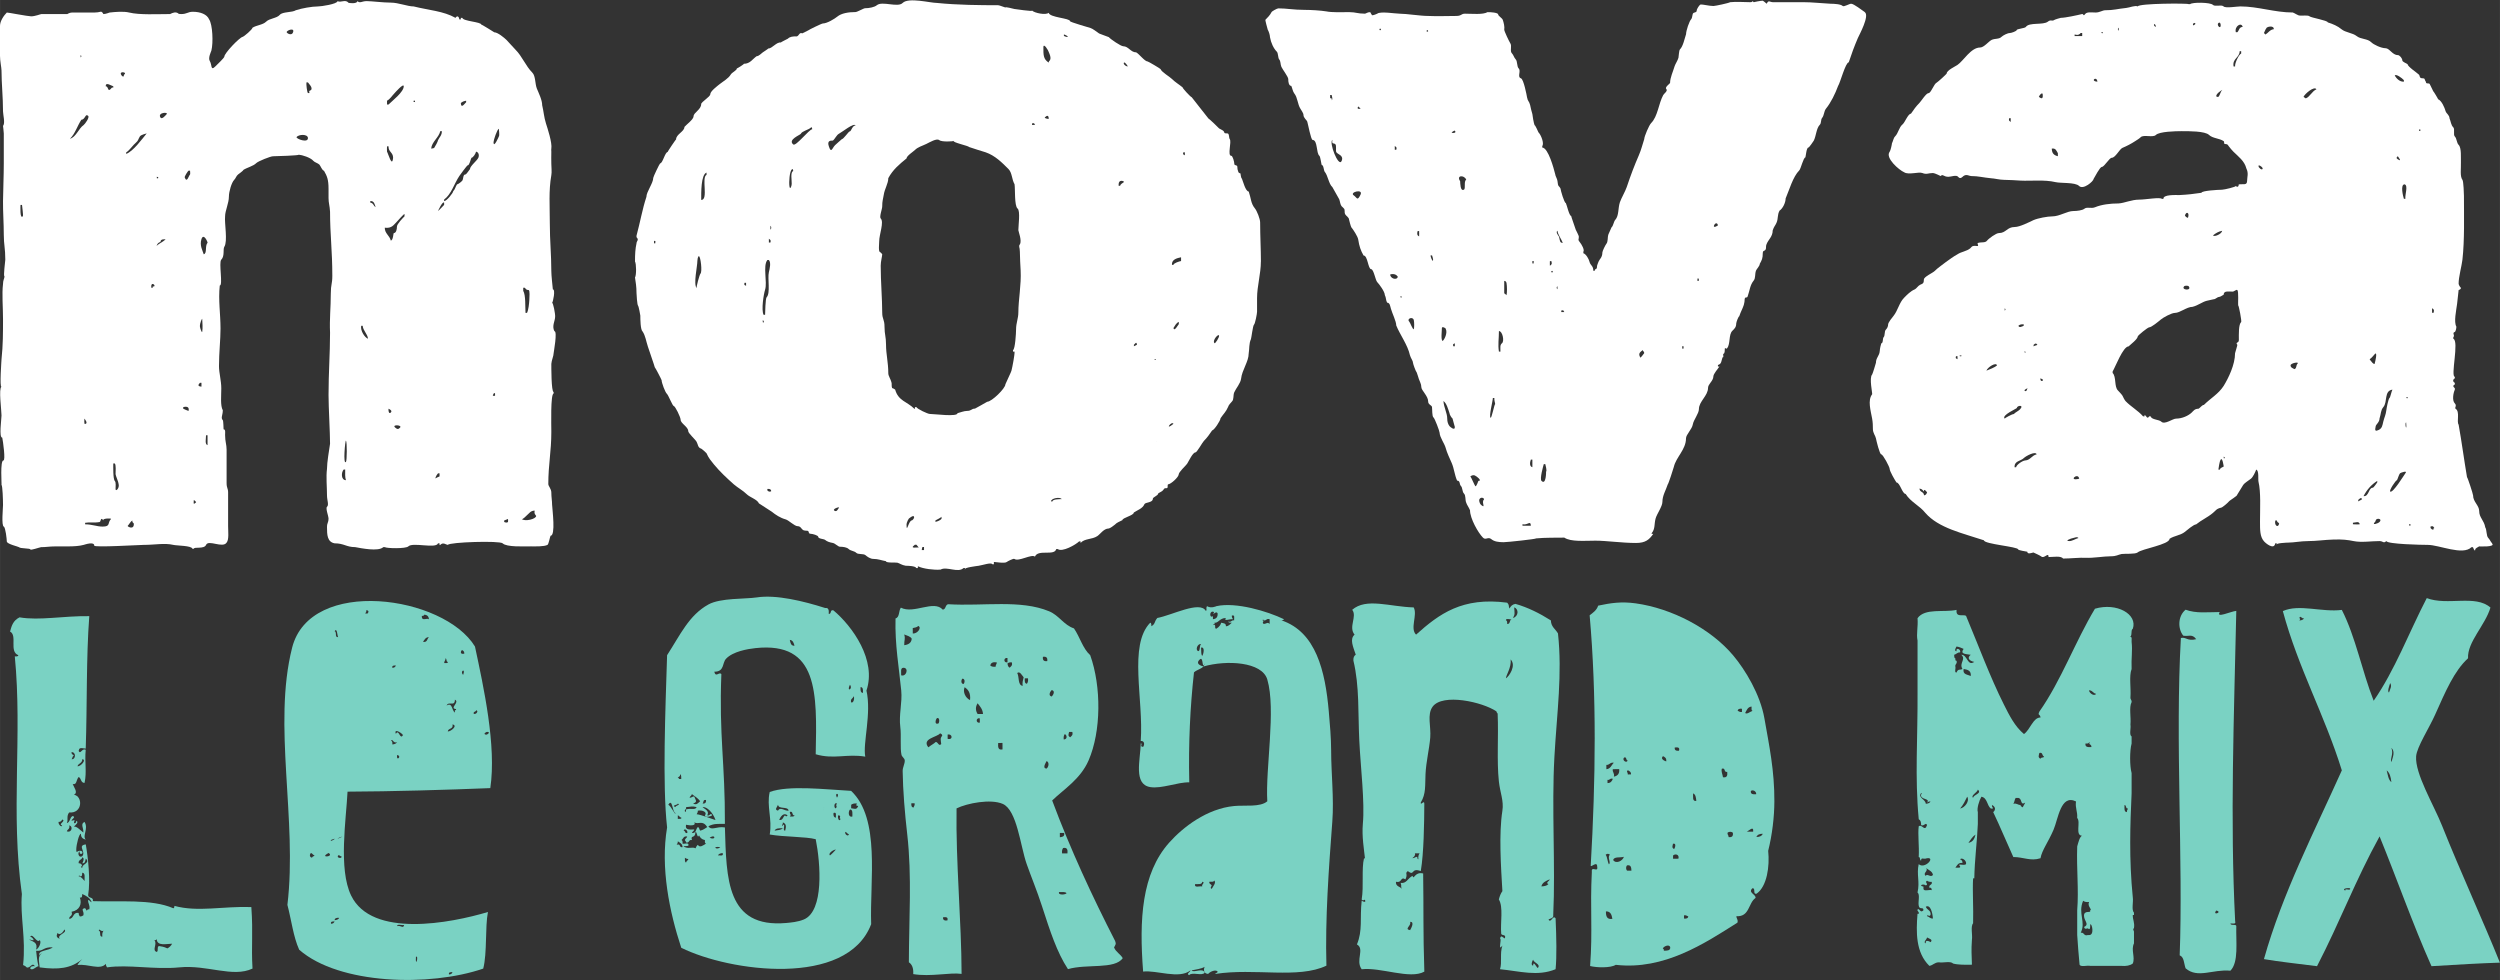<svg width="600" height="235.21" version="1.1" viewBox="0 0 158.75 62.234" xmlns="http://www.w3.org/2000/svg">
 <rect x="0" y="0" width="158.75" height="62.234" fill="#333333" stroke="none"/>
 <g transform="translate(-26.458 -117.72)">
  <g fill="#fff" fill-rule="evenodd">
   <path d="m60.504 150.48c-0.001 0.203-0.732 0.379-0.918 0.194 0.058 0.057 0.309-0.219 0.338-0.242 0.154-0.125 0.213-0.275 0.483-0.29-0.04 0.226 0.038 0.239 0.096 0.338m-0.821-14.294v-0.194h0.097c0.072 0.073 0.089 0.146 0.241 0.146 0.102 0 0.049 0.495 0.049 0.628-0.013 0.237-0.053 0.635-0.146 0.82h-0.096c-0.025-0.396 0.02-1.12-0.146-1.4m-0.966 14.681c-0.063 0.065-0.167 0.033-0.242 0v-0.096c0.018-0.013 0.239-0.1 0.242-0.096 0.008 0.01 0.008 0.184 0 0.192m-0.58-24.485c0.002-1e-3 -0.338 0.798-0.338 0.363 0-0.124 0.231-0.829 0.338-0.845 0 0.058 0.053 0.429 0 0.482m-0.242 16.469c-0.01 0.011-0.127 0-0.144 0 0.008-0.026 0.064-0.244 0.144-0.145 6e-3 7e-3 6e-3 0.138 0 0.145m-0.578 1.69c-0.087 0.087 0.085-0.085 0 0m-0.483-16.805c-0.089 0.198-0.532 0.53-0.532 0.724-0.054 0.055-0.225 0.339-0.29 0.339-0.162 0-0.12 0.277-0.194 0.386-0.036 0.054-0.254 0.238-0.338 0.241-0.111 0.166-0.111 0.304-0.242 0.435 0 0.106-0.422 0.639-0.578 0.628v-0.096c0.463-0.345 0.639-1.008 0.966-1.497 0.04-0.06 0.488-0.677 0.53-0.677 0.119 0 0.188-0.402 0.243-0.482 0.102 0 0.271-0.272 0.289-0.386 0.144 0.017 0.222 0.202 0.146 0.386m-2.173 2.994c-0.032 0.033-0.373 0.399-0.387 0.386-0.001-2e-3 0.281-0.636 0.387-0.532 0.005 5e-3 0.005 0.14 0 0.146m-0.29 17.241c-0.028 0.017-0.285 0.105-0.242 0.144-0.073-0.073 0.125-0.317 0.144-0.338h0.097v0.194m-0.338-20.863c-0.02 0.029-0.149 0.037-0.194 0.048 0.036-0.428 0.481-0.694 0.58-1.111h0.096c0.017 0.263-0.161 0.393-0.242 0.58 0 0.072-0.186 0.406-0.241 0.483m1.69-2.849c0.12-0.09 0.156-0.108 0.338-0.145v0.096c-0.101 0.091-0.316 0.435-0.338 0.049m-2.897-0.049c-0.049-0.048-0.132 0.046-0.097-0.096 0.142-0.035 0.048 0.048 0.097 0.096m-0.677 7.244c-0.112 0.112-0.482 0.489-0.482 0.655 0 0.174-0.052 0.408-0.194 0.408-0.047 0-0.031 0.44-0.194 0.482-0.084-0.337-0.384-0.443-0.386-0.821 0.457 0.059 0.572-0.192 0.773-0.386 0.04-0.04 0.452-0.513 0.482-0.482 0.005 5e-3 0.005 0.139 0 0.144m-0.289 13.425c-0.125 0.125-0.182 0.088-0.291 0-0.284-0.222 0.476-0.185 0.291 0m-0.581-0.966c-0.137 0.135-0.165-0.171-0.144-0.241 0.023 0.014 0.271 0.115 0.144 0.241m-0.241-16.564c-0.016-0.109 0-0.227 0-0.338h0.096c-0.017 0.354 0.29 0.376 0.29 0.724-0.061 0.669-0.313-0.277-0.386-0.386m0-3.236c0.209-0.113 0.321-0.322 0.482-0.483 0.014-0.014 0.58-0.664 0.58-0.434 0 0.368-0.741 0.933-0.966 1.159h-0.096v-0.242m-0.725 6.761c-0.154-0.099-0.127-0.257-0.338-0.29v-0.096c0.248-0.029 0.286 0.222 0.338 0.386m-0.482 8.355c-0.209-0.071-0.492-0.51-0.435-0.821h0.097c0.018 0.299 0.31 0.516 0.338 0.821m-1.401 7.822c-0.196 0.219-0.049-1.402 0-1.352 0.076 0.077 0.065 1.288 0 1.352m0 1.16c-0.327-7e-3 -0.303-0.506-0.144-0.677h0.096c0 0.244-0.018 0.503 0.048 0.677m-2.221-24.775c-0.059 0.058-0.152 7e-3 -0.096 0.192h-0.097c-0.061-0.061-0.113-0.559-0.096-0.676h0.096c0.03 0.057 0.336 0.336 0.194 0.483m-0.194 3.042c0.018 0.349-0.738 0.062-0.724-0.048 0.12-0.184 0.706-0.214 0.724 0.048m-0.966-6.664c-0.077 0.149-0.322 0.065-0.386-0.048 0-0.135 0.576-0.325 0.386 0.048m-5.409 13.329c-0.18 0.18-0.012 0.669-0.242 0.724-0.07-0.241-0.275-0.556-0.144-0.966 0.139-0.418 0.415 0.214 0.386 0.242m0 12.845c-0.188-0.06-0.096-0.411-0.096-0.628h0.096v0.628m-0.338-8.016c0.013 0.254 0.041 0.574 0 0.82-0.023 0.089-0.138-0.239-0.146-0.338-0.013-0.225 0.143-0.54 0.146-0.482m-0.048 4.298c-0.257-0.016-0.212-0.119-0.097-0.242h0.097v0.242m-0.338 7.34c-0.011 0.012-0.124 0.119-0.146 0.096-0.022-0.02-0.002-0.207 0-0.24 0.023 0.014 0.146 0.119 0.146 0.144m-0.387-20.813c-0.089 0.089-0.194 0.566-0.338 0.192-0.025-0.066 0.197-0.397 0.242-0.434h0.096c0 0.037 0.024 0.216 0 0.242m-0.096 15.018c-0.158-0.06-0.191-0.075-0.338-0.144v-0.097c0.234-0.066 0.4-0.014 0.338 0.242m-1.4-18.834c-0.054 0.053-0.289 0.357-0.387 0.194-0.196-0.327 0.552-0.362 0.387-0.194m-0.049 7.92c-0.148 0.179-0.418 0.265-0.58 0.434 0.028-0.105 0.114-0.236 0.242-0.242 0.011-0.245 0.307-0.153 0.338-0.192m-0.58-3.96c0.049 0.048 0.132-0.046 0.097 0.096-0.142 0.035-0.048-0.048-0.097-0.096m-0.144 6.954c-0.049 0.048-0.131-0.046-0.096 0.096h-0.097c-0.041-0.42 0.275-0.178 0.194-0.096m-0.483-9.707c-0.303 0.367-0.849 1.13-1.304 1.304v-0.096c0.239-0.153 0.405-0.444 0.628-0.628 0.143-0.118 0.135-0.219 0.242-0.387 0.071-0.113 0.432-0.189 0.434-0.192m-0.82 24.775c0.029 0.44-0.431 0.188-0.387 0.144 0.096-0.096 0.172-0.268 0.29-0.338 0.008 0.16 0.038 0.105 0.097 0.194m-0.58-28.542c-0.035 0.035-0.073 0.049-0.048 0.145h-0.097c-0.343-0.361 0.291-0.285 0.146-0.145m-0.386 26.03c0.069 0.273-0.194 0.506-0.194 0.326 0-0.16 0.037-0.433-0.048-0.518-0.118-0.121-0.097-0.946-0.097-1.111h0.097c0.088 0.107 0.048 0.521 0.048 0.676 0 0.085 0.194 0.515 0.194 0.628m-0.435-25.161c-0.293 0.362-0.171-0.088-0.386-0.096-0.004-0.296 0.34-0.036 0.482 0 0.036 0.146-0.054 0.046-0.096 0.096m-0.048 27.383c-0.242 0.24-6e-3 0.482-0.532 0.482-0.378 0-0.664-0.144-1.111-0.144v-0.096c0.275-0.052 0.593 0.012 0.918-0.049 0.09-0.017 0.06-0.372 0.242-0.096-0.1-0.15 0.54-0.153 0.483-0.096m-1.667-6.035c-0.032 1e-3 -0.037-0.29-0.024-0.34 0.001-5e-3 0.286 0.328 0.024 0.34m-0.072-18.981c-0.314 0.208-0.479 0.768-0.869 0.869 0.325-0.305 0.474-0.831 0.725-1.207 0.255-0.011 0.247-0.429 0.434-0.242 0.097 0.101-0.196 0.503-0.29 0.58m-0.194-4.443c0.07 0.046 0.07 0.1 0 0.146v-0.146m-3.67 10.238c-0.196 0.197-0.144-0.648-0.144-0.724h0.096c0 0.109 0.099 0.673 0.048 0.724m33.757 7.292c-0.173-0.334 0.048-0.649 0.048-0.918 0.017-0.155-0.129-0.934-0.194-0.869 0.06-0.06 0.23-0.868 0.048-0.868-0.024-0.273-0.096-0.875-0.096-1.16 0-1.056-0.096-1.912-0.096-3.046 0-1.068-0.078-2.07 0.096-3.038 0.04-0.204 0-0.528 0-0.725-0.012-0.255 0-0.515 0-0.771 0-0.166-0.016-0.099 0-0.195 0.067-0.361-0.249-1.318-0.338-1.593-0.13-0.4-0.15-0.795-0.242-1.159 0-0.344-0.228-0.79-0.338-1.062-0.123-0.308-0.075-0.8-0.29-1.015-0.418-0.418-0.643-1.031-1.062-1.449-0.202-0.201-0.379-0.427-0.58-0.628-0.133-0.13-0.554-0.482-0.773-0.482-0.025-0.014-0.821-0.522-0.821-0.483 0-0.182-1.163-0.214-1.207-0.434h-0.096v0.096h-0.096c-0.02-0.186-0.138-0.263-0.242-0.096-0.764-0.434-1.691-0.483-2.656-0.725-0.394 0-0.967-0.242-1.449-0.242-0.487 0-1.221-0.096-1.545-0.096-0.301 5e-3 -0.415 0.156-0.58 0-0.007 0.188-0.552 0.132-0.578 0.096-0.18-0.226-0.495 0.024-0.677-0.096-0.029 0.189-1.039 0.338-1.246 0.338-0.374 0-1.028 0.114-1.409 0.242-0.23 0.152-0.836 0.084-1.015 0.29-0.195 0.226-0.657 0.222-0.869 0.434-0.206 0.207-0.623 0.224-0.868 0.387-0.005 0.106-0.533 0.558-0.629 0.58-0.201 0.043-1.158 1.037-1.158 1.255 0 0.078-0.5 0.547-0.58 0.628-0.297 0.297-0.201-0.108-0.338-0.338-0.135-0.201 0.077-0.601 0.096-0.677 0.126-0.503 0.077-1.65-0.144-1.979-0.138-0.327-0.558-0.483-1.035-0.483-0.326 0-0.364 0.145-0.741 0.145-0.255 0-0.131-0.059-0.301-0.096-0.174-0.041-0.394 0.096-0.404 0.096-0.824 0-1.937 0.064-2.59-0.096-0.351-0.089-0.902-0.041-1.255 0 0.002-1e-3 -0.239 0.096-0.387 0.096-6e-3 0-0.073-0.185-0.194-0.145-0.18 0.062-0.538 0.049-0.794 0.049h-1.018c-0.136 0-0.285 0.096-0.289 0.096h-1.64c-0.052 0-0.402 0.144-0.653 0.144-0.204 0-1.53-0.257-1.545-0.241-0.176 0.174-0.434 0.53-0.434 0.854v1.89c0 0.331 0.096 0.758 0.096 0.943 0 0.809 0.095 1.667 0.096 2.59 0 0.201 0.153 0.766 0 0.918-0.001 1e-3 0.049 0.386 0.049 0.486v1.905c0 0.79-0.042 1.68-0.049 2.391-0.007 0.666 0.049 1.405 0.049 2.14 0 0.627 0.096 0.844 0.096 1.578 0 0.123-0.141 1.063-0.048 1.063-0.01 0.129-0.097 0.244-0.097 0.482-0.078 0.625 0 1.474 0 2.224 0 0.829 0.002 1.651-0.096 2.558 0 0.046-0.13 1.817 0 1.739-0.192 0.118 0 1.458 0 1.824 0 0.248-0.172 1.412 0.048 1.412 0.046 0.215 0.221 1.448 0.072 1.448-0.218 0-0.099 1.567-0.12 1.546 0.07 0.069 0.096 0.973 0.096 1.284 0 0.207-0.112 1.302 0.049 1.371 0.111 0.048 0.192 0.821 0.192 0.942 0 0.165 0.746 0.329 0.773 0.362 0.077 0.099 0.724 0.06 0.724 0.145 0 0.071 0.557-0.125 0.676-0.145 0.321 0 0.535-0.048 0.901-0.048h0.788c0.412 0 0.746-0.024 1.016-0.096 0.084-0.023 0.676-0.23 0.676 0.048 0 0.126 2.866-0.048 3.128-0.048 0.732 0 1.328-0.133 1.895 0 0.227 0.054 1.159 0.041 1.207 0.242h0.096c6e-3 -0.136 0.651 0.042 0.773-0.242 0.152-0.352 1.051 0.231 1.304-0.144 0.162-0.194 0.096-0.699 0.096-1.047v-2.133c0-0.291-0.096-0.263-0.096-0.605v-2.113c0-0.35-0.096-0.5-0.096-0.944 0-0.133 0.041-0.354-0.096-0.354-0.002-0.011-0.011-0.541-0.049-0.58-0.146-0.146-0.001-0.309 0-0.628-0.165-0.286-0.096-0.939-0.096-1.385 0-0.503-0.146-0.982-0.146-1.417 0-0.853 0.097-1.667 0.097-2.385 0-0.939-0.148-1.805-0.048-2.733 0.218 0-0.077-1.47 0.096-1.643 0.23-0.228 0.095-0.669 0.194-0.82 0.225-0.351 0.001-1.489 0.048-1.933 0-0.357 0.242-0.832 0.242-1.255 0-0.31 0.168-0.892 0.338-1.063 0.103-0.103 0.124-0.242 0.242-0.337 0.042-0.036 0.338-0.24 0.338-0.291 0.216-0.144 0.639-0.245 0.82-0.434 0.125-0.123 0.906-0.434 1.063-0.434 0.214 0 1.641-0.048 1.641-0.097 0.185 6e-3 0.749 0.179 0.918 0.387 0.081 0.096 0.295 0.148 0.387 0.241 0.064 0.065 0.184 0.387 0.29 0.387 0.198 0.35 0.29 0.554 0.29 1.159v0.578c0 0.314 0.075 0.476 0.096 0.869 0 1.456 0.144 2.456 0.144 4.072 0 0.528-0.096 0.535-0.096 1.111 0 0.892-0.088 1.632-0.048 2.496 0 1.352-0.096 2.528-0.096 3.965 0 0.776 0.096 2.374 0.096 3.086-0.061 0.429-0.194 1.177-0.194 1.593-0.067 0.542 0 1.135 0 1.682 0 0.322 0.137 0.613 0 0.732-0.102 0.089 0.097 0.605 0.097 0.724-0.001 0.317-0.097 0.265-0.097 0.571 0 0.477 0.016 0.938 0.483 1.023 0.598 0 0.746 0.241 1.304 0.241 0.35 0.064 1.486 0.301 1.787 0h0.096c0.093 0.081 1.334 0.113 1.497-0.048 0.279-0.278 1.76 0.167 1.883-0.192h0.097c0.005 5e-3 -0.023 0.167 0.048 0.096 0.192-0.192 0.349-4e-3 0.483 0 0.088-0.174 3.296-0.277 3.477-0.096 0.248 0.247 1.343 0.192 1.797 0.192 0.268 0 0.836 0.024 1.052-0.096 0.072-0.04 0.153-0.507 0.194-0.58 0.328 0 0.115-1.622 0.096-1.979 0-0.247-0.048-0.457-0.048-0.762 0-0.243-0.192-0.399-0.192-0.542 0-1.242 0.192-2.051 0.192-3.308 0-0.421-0.058-2.415 0.146-2.439v-0.096c-0.154-8e-3 -0.146-1.625-0.146-1.787 0.014-0.232 0.146-0.494 0.146-0.676 0-0.062 0.256-1.401 0.048-1.401"/>
   <path d="m135.55 132.03c-0.529 0.356-0.105-0.426 0 0m-1.207 3.43c-0.052 0.028 0.051 0.132-0.096 0.096v-0.145c0.082-0.024 0.072 6e-3 0.096 0.049m-0.966 4.297c-0.052 0.029 0.051 0.133-0.096 0.097v-0.145c0.082-0.024 0.072 6e-3 0.096 0.048m-2.511 0.387c-0.082 0.106-0.14 0.201-0.242 0.29-0.155-0.268-0.036-0.331 0.144-0.483 0.036 0.121 0.097 0.064 0.097 0.194m-5.071-2.608h-0.194v-0.096c0.189-0.057 0.135 0.055 0.194 0.096m-0.242-4.443c-0.04-0.04-0.082-0.295-0.096-0.338-0.019-0.053-0.241-0.29-0.097-0.386 0.022 0.25 0.242 0.524 0.338 0.773-0.076-1e-3 -0.107-0.012-0.144-0.049m-0.194 2.994c-0.067-0.044-0.075-0.149 0-0.192v0.192m-0.289-1.062c-0.049-0.049-0.132 0.046-0.097-0.097 0.142-0.034 0.048 0.048 0.097 0.097m-0.194-0.434c-7e-3 -0.096 0-0.195 0-0.29h0.096c0.057 0.192 1e-3 0.231-0.096 0.29m-0.242 13.087c4e-3 -5e-3 6e-3 0.875-0.29 0.578-0.125-0.125 0.111-0.945 0.144-1.062h0.097c0.012 0.069 0.119 0.41 0.048 0.483m-0.773-13.329c-0.052 0.028 0.052 0.132-0.096 0.096v-0.144c0.083-0.025 0.072 5e-3 0.096 0.048m-0.096 13.039c-0.194-0.047-0.162-0.308-0.096-0.483h0.096v0.483m-0.096 3.718h-0.532v-0.096c0.329 0.085 0.51-0.277 0.532 0.096m-1.545-15.406c0.036 0.204 0.04 0.582 0 0.773 0-0.046-0.146-0.097-0.146-0.143v-0.774c0.102 0.011 0.129 0.064 0.146 0.144m-0.29 3.816c-0.136 0.114-0.097 0.265-0.097 0.532h-0.096c-0.073-0.441 0-0.825 0-1.305 0.225-7e-3 0.362 0.639 0.194 0.773m-0.434 3.862c-0.06 0.034-0.222 0.925-0.291 0.869-0.115-0.1 0.146-1.075 0.146-1.255h0.096c-0.019 0.155 0.049 0.307 0.049 0.386m-0.242 1.159c-0.087 0.087 0.085-0.085 0 0m-0.483 4.927c-0.152 0.146 0.142 0.559-0.144 0.338-0.09-0.062-0.146-0.206-0.146-0.338 0.084-0.254 0.387-0.1 0.29 0m-0.338-1.208c-6e-3 0.018-0.138 0.393-0.194 0.339-0.043-0.044-0.272-0.578-0.29-0.58-0.115-6e-3 0.162-0.231 0.338-0.048-0.044-0.052 0.433 0.289 0.146 0.289m-0.773-19.123c-0.17 0.1-0.024 0.559-0.144 0.628-0.237 0.135-0.234-0.408-0.242-0.532-0.268-0.39 0.265-0.411 0.386-0.096m-0.724 15.694c0.011 0.268-0.287 0.011-0.338-0.048-0.09-0.115-0.145-0.275-0.145-0.482 0-0.344-0.212-0.7-0.241-1.111 0.202 0.136 0.302 0.521 0.386 0.772 0 0.082 0.13 0.299 0.192 0.338-2e-3 -1e-3 0.147 0.545 0.146 0.532m-0.773-5.457c-0.127-0.046-0.048-0.666-0.048-0.824 0-0.112 0.242-5e-3 0.242 0.052 0.137 0.256-0.087 0.701-0.194 0.772m0.773 0.145v0.192h-0.096c-0.057-0.189 0.055-0.135 0.096-0.192m-0.19-13.4c0.012-0.012 0.171-0.124 0.194-0.097 0.15 0.183-0.255 0.165-0.194 0.097m-1.207 8.162c-0.026 0.04-0.15-0.247-0.144-0.339h0.096c0.014 0.066 0.102 0.272 0.048 0.339m-0.29-14.536c-0.048-0.049-0.131 0.044-0.096-0.097 0.142-0.035 0.048 0.048 0.096 0.097m-0.58 12.99c-0.117-0.053-0.15-0.149-0.096-0.338h0.096c0 0.112 8e-3 0.226 0 0.338m-0.338 5.313c0.031 0.13 0.035 0.469 0 0.58-0.071 0.035-0.232-0.426-0.29-0.483-0.179-0.178 0.221-0.351 0.29-0.096m-0.772-1.449c-0.058 0.058-0.089-0.035-0.097-0.048 0.016-5e-3 0.158-0.018 0.097 0.048m-0.242-1.304c-0.065 0.259-0.498 0.102-0.483-0.146 0.253-0.069 0.406 0.028 0.483 0.146m-0.194-8.306c0.03 0.055 0.155 0.043 0.097 0.24h-0.097v-0.24m-0.869-7.341c-0.048-0.048-0.131 0.046-0.096-0.096 0.142-0.035 0.048 0.048 0.096 0.096m-1.304 4.975c2e-3 0-0.295 0.079-0.144-0.145-8e-3 0.012 0.144 0.123 0.144 0.145m0 5.457c-0.212 0.439-0.218 0.197-0.434 0.048-0.292-0.197 0.611-0.44 0.434-0.048m-1.207-2.125c-0.195 0.405-0.82-1.196-0.58-1.353-0.059 0.331 0.099 0.168 0.194 0.29 0.069 0.084 8e-3 0.39 0.048 0.483 0.065 0.153 0.511 0.197 0.338 0.58m-0.724-4.009v-0.192h0.096c0.025 0.124 0.084 0.281 0 0.338 0.048-0.168-0.04-0.093-0.096-0.145m33.95-5.457c-0.166-0.109-0.695-0.53-0.869-0.53-0.106 0-0.464 0.212-0.532 0.144-0.118-0.123-0.562-0.144-0.772-0.144-0.7-0.037-1.179-0.097-1.663-0.097h-1.976c-0.243 0-0.287-0.17-0.418 0.097-0.029-0.029-0.227-0.194-0.254-0.194-0.101 0-0.576 0.088-0.568 0.096-0.15-0.147 7e-3 0-0.222 0-0.417 0-0.86-0.044-1.274 0-0.106 0.062-0.948 0.241-1.063 0.242-0.249 2e-3 -0.712-0.114-0.821-0.096-0.061 0.02-0.241 0.277-0.241 0.386 0 0.146-0.188 0.09-0.242 0.194-0.033 0.062-0.046 0.285-0.097 0.338-0.135 0.131-0.337 0.75-0.337 0.966-0.097 0.29-0.186 0.765-0.387 0.966-0.066 0.067-0.075 0.44-0.096 0.532-0.047 0.174-0.204 0.405-0.242 0.532-0.107 0.356-0.29 0.74-0.29 1.062 0 0.047-0.354 0.274-0.242 0.387 0.12 0.126-0.141 0.29-0.192 0.386-0.302 0.559-0.344 1.358-0.773 1.787-0.127 0.127-0.434 0.847-0.434 1.014-0.117 0.349-0.186 0.666-0.338 1.014-0.291 0.672-0.519 1.269-0.773 2.029-0.089 0.267-0.352 0.718-0.435 0.966-0.124 0.373-0.054 0.849-0.289 1.111-0.105 0.109-0.127 0.391-0.242 0.482-1e-3 1e-3 -0.206 0.468-0.194 0.435-0.081 0.239-6e-3 0.462-0.146 0.628-0.057 0.073-0.241 0.447-0.241 0.532 0 0.316-0.171 0.409-0.242 0.58-0.031 0.073-0.096 0.248-0.096 0.268 0 0.303-0.117 0.114-0.145 0.31h-0.096c0.017-0.311-0.179-0.316-0.242-0.578-0.037-0.16-0.214-0.481-0.386-0.532v-0.096c0.09-0.105-0.1-0.457-0.242-0.629-0.129-0.147-0.026-0.182-0.048-0.338 0.026 0-0.195-0.44-0.194-0.434-0.011-0.047-0.305-0.871-0.29-0.869-0.127-6e-3 -0.277-0.711-0.338-0.82-0.101 0-0.338-0.833-0.338-0.918-0.097-0.206-0.159-0.073-0.194-0.483-0.011-0.13-0.144-0.334-0.144-0.434-0.087-0.345-0.437-1.668-0.821-1.691v-0.096c0.133-0.16-0.075-0.703-0.242-0.869-2e-3 -4e-3 -0.241-0.545-0.241-0.435-0.059-0.135-0.145-0.675-0.145-0.724-0.058-0.168-0.1-0.387-0.144-0.58-0.067-0.257-0.147-0.219-0.194-0.483-0.025-0.15-0.216-1.15-0.386-1.207-0.255-0.084 0.02-0.465-0.145-0.628-0.124-0.124-0.07-0.461-0.192-0.58-0.103-0.105-0.137-0.281-0.242-0.386-0.136-0.135 0.017-0.457-0.096-0.628-0.066-0.096-0.4-0.797-0.387-0.869 0.033-0.179-0.033-0.453-0.096-0.628-0.041-0.109-0.29-0.247-0.29-0.338 0-0.118-0.51-0.153-0.676-0.145-0.296 0.171-0.976 0.097-1.435 0.097-0.242 0-0.216 0.144-0.547 0.144-0.593 0-1.193 0.028-1.786 0-0.503 0-1.383-0.144-1.815-0.144-0.271 0-1.222-0.165-1.42 0-0.01 6e-3 -0.26 0.121-0.339 0.096 0.025 8e-3 -0.129-0.194-0.096-0.194-0.196-4e-3 -0.274 0.097-0.35 0.097-0.471 0-0.581-0.097-0.981-0.097-0.558 0-1.094 0.028-1.47-0.048-0.351-0.057-0.954-0.096-1.382-0.096-0.707 0-1.12-0.096-1.661-0.096-0.077 0-0.404 0.179-0.434 0.241-0.09 0.182-0.248 0.346-0.387 0.483-0.024 0.024 0.124 0.545 0.146 0.628 0.058 0.088 0.144 0.343 0.144 0.483 0.061 0.351 0.224 0.706 0.434 0.918 0.09 0.088 0.071 0.392 0.145 0.482 0.112 0.131 0.069 0.304 0.146 0.483 0.06 0.141 0.439 0.637 0.434 0.772-4e-3 0.172 0.033 0.435 0.194 0.435 0.067 0.155 0.096 0.362 0.192 0.482 0.21 0.256 0.206 0.69 0.387 0.967 0.051 0.094 0.192 0.28 0.192 0.386 0 0.2 0.207 0.327 0.242 0.434 0.051 0.155 0.23 1.153 0.338 1.159 0.334 0.016 0.218 0.841 0.435 1.014 0.058 0.047 0.121 0.538 0.144 0.58 0.129 0 0.123 0.351 0.194 0.435 0.197 0.227 0.254 0.772 0.482 0.966 0.129 0.226 0.322 0.563 0.435 0.773 0.058 0.146 0.054 0.299 0.144 0.434 0.011 0.016 0.123 0.123 0.146 0.145 0.106 0.106 8e-3 0.224 0.096 0.386 0.047 0.088 0.241 0.191 0.241 0.338 0 0.016 0.111 0.44 0.145 0.482 0.124 0.149 0.406 0.582 0.435 0.773 0.065 0.432 0.162 0.705 0.338 1.014 0.268 0 0.283 0.859 0.482 0.869 0.166 8e-3 0.272 0.706 0.387 0.821 0.132 0.137 0.482 0.61 0.482 0.821 0.089 0.172 0.059 0.323 0.144 0.482 0.19 0.01 0.194 0.241 0.243 0.387 0.084 0.302 0.338 0.798 0.338 1.062 0.236 0.588 0.723 1.23 0.868 1.883 0.054 0.2 0.185 0.34 0.194 0.483 4e-3 0.081 0.179 0.564 0.242 0.628 0.016 0.016 0.144 0.461 0.144 0.434 0.052 0.155 0.144 0.302 0.144 0.483 0 0.218 0.435 0.566 0.435 0.918 0 0.192 0.194 0.224 0.242 0.338 0.023 0.156-4e-3 0.607 0.096 0.676 0.076 0.049 0.384 0.865 0.387 0.966 0.013 0.305 0.313 0.691 0.386 0.967 0.079 0.307 0.26 0.673 0.386 0.966 0.154 0.357 0.171 0.719 0.338 1.11 0.214 0.01 0.135 0.23 0.242 0.339 0.112 0.108 0.082 0.375 0.194 0.482 0.131 0.132 0.067 0.392 0.144 0.58 0.046 0.145 0.168 0.299 0.242 0.483 0 0.523 0.515 1.431 0.821 1.738 0.176 0.184 0.325-0.078 0.532 0.097 0.185 0.153 0.444 0.194 0.78 0.194 0.236 0 2.068-0.198 2.068-0.242 0.55-0.055 1.294-0.041 1.787-0.049 0.417 0.281 1.305 0.194 1.973 0.194 0.712 0 1.686 0.146 2.582 0.146 0.61 0 0.844-0.219 1.095-0.58-0.017-5e-3 -0.158 0.024-0.097-0.048 0.225-0.271 0.148-0.571 0.242-0.918 0.075-0.291 0.434-0.77 0.434-1.063 0-0.402 0.22-0.74 0.339-1.11 0.034 0 0.361-1.005 0.386-1.111 0.143-0.621 0.773-1.105 0.773-1.811 0-0.244 0.386-0.582 0.434-0.893 0.048-0.283 0.386-0.687 0.386-0.966 0-0.492 0.58-0.844 0.58-1.353 0-0.238 0.338-0.44 0.338-0.724 0-0.156 0.299-0.499 0.386-0.628h-0.096v-0.097c0.238-0.066 0.21-0.25 0.29-0.482 0.137 0-0.041-0.242 0.096-0.242 0.029-0.067 0.048-0.09 0.048-0.25 0-0.221 0.075 0.01 0.146-0.088 0.225-0.278 0.087-0.866 0.338-1.111 0.118-0.121 0.242-0.214 0.242-0.456 0-0.087 0.143-0.462 0.192-0.462 0.109-0.328 0.201-0.449 0.291-0.724 0-0.058 0.048-0.152 0.048-0.268 0-0.328 0.144-0.125 0.192-0.263 0.142-0.4 0.15-0.724 0.386-1.014 0.132-0.168 0.065-0.388 0.145-0.629 0.034-0.097 0.242-0.296 0.242-0.434 0.124-0.225 0.192-0.334 0.192-0.697 0-0.141 0.077-0.106 0.146-0.172 0.108-0.111 0.016-0.2 0.096-0.386 0.109-0.286 0.387-0.469 0.387-0.869 0.087-0.262 0.158-0.289 0.241-0.482 0.124-0.286 0.041-0.491 0.194-0.773 0.209-0.136 0.386-0.517 0.386-0.773 0.236-0.551 0.463-1.379 0.869-1.787 0.097-0.096 0.262-0.82 0.386-0.82 0.03-0.088 0.066-0.628 0.194-0.628 0.046 0 0.313-0.391 0.338-0.435 0.152-0.296 0.161-0.789 0.386-1.014 0.103-0.103 0.049-0.317 0.145-0.434 0.127-0.148 0.114-0.418 0.241-0.58 0.316-0.388 0.588-0.948 0.773-1.449 0.133-0.194 0.473-1.497 0.676-1.497 0.16-0.495 0.367-1.051 0.58-1.545 0.081-0.185 0.764-1.425 0.435-1.643"/>
   <path d="m181.04 151.25c-0.042 0.024-0.072 0.013-0.049 0.096h-0.095c-0.041-0.042-0.055-0.055-0.097-0.096v-0.096c0.196-0.059 0.178 0.036 0.242 0.096m-0.144-13.957c0.097 0.058 0.152 0.097 0.095 0.29h-0.095c0-0.096-7e-3 -0.194 0-0.29m-0.73-11.25c-0.049-0.049-0.131 0.044-0.096-0.097 0.142-0.035 0.047 0.048 0.096 0.097m-0.628 25.063c-0.048-0.048-0.131 0.046-0.096-0.096 0.141-0.035 0.048 0.048 0.096 0.096m-0.194-8.112c-0.057 0.057-0.088-0.035-0.096-0.048 0.012-5e-3 0.161-0.016 0.096 0.048m-0.096 1.883c-0.016 0.016-0.082-0.283 0-0.338 0 0.043 0.033 0.305 0 0.338m-0.048 2.897c-0.085 0.114-0.802 1.295-0.966 1.159-0.078-0.061 0.354-0.724 0.434-0.724 0.052-0.084 0.12-0.362 0.194-0.435 0.038-0.038 0.51-0.206 0.338 0m-1.014-4.78c-0.073 0.095-0.18 0.634-0.194 0.772-0.041 0.323-0.125 0.44-0.194 0.725-0.06 0.26-0.077 0.421-0.29 0.53-0.213 0.103-0.263 0.061-0.192-0.241 0.025-0.113 0.242-0.255 0.242-0.483 0.103-0.309 0.067-0.517 0.241-0.724 0.285-0.337 0.03-1.031 0.58-1.111-0.061 0.095-0.141 0.532-0.192 0.532m-0.628 7.872c-0.096 0.101-0.524 0.238-0.291 0 0.095-0.095-5e-3 -0.13 0.145-0.194 0.066-0.028 0.315 0.01 0.146 0.194m-0.435-2.174c-0.266 0-0.236 0.575-0.58 0.532 0.209-0.406 0.498-0.731 0.869-0.966v0.096c-0.044 0.052-0.22 0.338-0.29 0.338m-0.192-8.16c0.143-0.091 0.222-0.221 0.337-0.339 0.177-0.172 0 0.58 0 0.532 0 0.314-0.322-0.171-0.337-0.192m1.786-12.701c-0.096-0.071-0.107-0.084 0-0.194-4e-3 4e-3 0.322 0.409 0 0.194m-0.192-5.313c0.07-0.131 0.465 0.158 0.58 0.29v0.097c-0.274 0.022-0.486-0.224-0.58-0.387m0.628 6.906c0.239 0.081 6e-3 0.678 0.048 0.918h-0.096c-0.053-0.162-0.242-0.918 0.048-0.918m-2.704 19.993c-0.072 0.067-0.164 0.085-0.242 0.144v-0.096c0.096-0.089 0.189-0.188 0.242-0.048m-0.146 1.593c-0.137 0.023-0.295 0-0.434 0v-0.096c0.171-7e-3 0.387-0.127 0.434 0.096m-2.751-27.623c-0.304 0.146-0.41 0.476-0.677 0.58-0.04-0.028-0.076-0.053-0.144-0.096 0.069-0.18 0.681-0.713 0.821-0.483m-1.207 17.434c-0.091 0.09-0.047 0.301-0.194 0.337-0.087-0.057-0.242-0.088-0.242-0.24 0-0.144 0.59-0.256 0.435-0.096m-1.16 10.141c-0.064 0.315-0.327 0.111-0.242-0.194h0.097c0.028 0.153 0.088 0.094 0.144 0.194m-0.338-31.391c-0.245 0.022-0.358 0.239-0.53 0.338-0.044-0.048-0.049-0.052-0.097-0.096 0.028-0.042 0.103-0.256 0.146-0.29 0-0.106 0.488-0.23 0.482 0.048m-0.724 8.887c-0.088 0.069-0.227-0.127-0.242-0.145v-0.096c0.123 0 0.314 0.178 0.242 0.242m-1.352 9.707c-0.167 0.164-0.145 0.754-0.145 1.147 0 0.21-0.243 0.114-0.096 0.302 0.012 0.014-0.123 0.441-0.145 0.53 0 0.729-0.421 1.583-0.724 2.077-0.333 0.517-0.835 0.786-1.255 1.207-0.118 0-0.234 0.185-0.338 0.242-0.241 0-0.315 0.125-0.435 0.242-0.207 0.2-0.608 0.386-0.992 0.386-0.219 0-0.725 0.406-0.939 0.194-0.141-0.141-0.627-0.118-0.676-0.339h-0.097c-0.118 0.213-0.172-0.028-0.29-0.096v0.096h-0.096c-0.319-0.369-0.773-0.613-1.11-0.966-0.057-0.058-0.168-0.275-0.194-0.338-0.025-0.058-0.242-0.289-0.29-0.338-0.249-0.24-0.093-0.866-0.338-1.111v-0.096c0.162-0.259 0.661-1.593 1.014-1.593 0.125-0.125 0.563-0.446 0.58-0.628 2e-3 -0.069 0.64-0.58 0.724-0.58 0.148 0 0.606-0.381 0.725-0.483 0.146-0.131 0.693-0.434 0.908-0.434 0.323 0 0.76-0.386 1.12-0.386 0.366-0.091 0.619-0.317 0.918-0.387 0.089-0.023 0.445-0.096 0.435-0.096 0.111 0 0.212-0.138 0.338-0.146 0.087-5e-3 0.212-0.107 0.29-0.144 0-0.262 0.301-0.194 0.568-0.194 0.097 0 0.244-0.159 0.302-0.096 0.087 0.094 0.033 0.872 0.048 0.966 0.046 0 0.234 1.02 0.194 1.063m-1.063 8.644c-0.06 0.076-0.048-0.093-0.048-0.096 0.01 6e-3 0.108 0.041 0.048 0.096m-0.048 0.532c-0.062 0.036-0.238 0.09-0.242 0.194h-0.096c0.026-0.123 0.057-0.489 0.144-0.629 0.117-0.185 0.194 0.434 0.194 0.435m-2.512-11.446c0.061-0.06 0.26-0.042 0.291 0 0.219 0.308-0.512 0.241-0.291 0m0.049-4.49c0.082-0.301 0.313-0.19 0.192 0.144-0.097-0.029-0.143-0.073-0.192-0.144m1.787 1.255c0.143-0.124 0.364-0.255 0.58-0.29-0.036 0.219-0.526 0.41-0.58 0.29m-8.499 15.454c-0.75 0.189-0.079-0.446 0 0m-0.048 3.766c-0.203 0.055-0.39 0.194-0.58 0.194-0.337 0 0.105-0.173 0.241-0.194 0.112-0.017 0.249-0.107 0.339 0m-2.27-9.997c-0.112 0.083-0.165-0.055-0.146-0.144 7e-3 4e-3 0.23 0.078 0.146 0.144m-0.338-2.269c-0.119 0.059-0.144 0.031-0.242 0.096v-0.096c0.101-0.095 0.164-0.126 0.242 0m-0.048 6.953c-0.31 0.065-0.403 0.372-0.725 0.387-0.164 0.01-0.553 0.265-0.58 0.434h-0.096c-0.025-0.417 0.385-0.384 0.58-0.58 0.139-0.139 0.761-0.468 0.821-0.242m-1.449-2.559c-0.119 0-0.596 0.272-0.58 0.29-0.22-0.215 0.771-0.634 0.773-0.676 0.016-0.171 0.492-0.216 0.192 0.096-0.115 0.112-0.275 0.174-0.386 0.29m-0.58-6.713c0.069 0.046 0.069 0.099 0 0.144v-0.144m0.869 1.111c0.085-0.079 0.161-0.102 0.338-0.097v0.097c-0.172 0.067-0.267 0.132-0.338 0m0.386 1.641c0.095 0 0.058-7e-3 0.096 0.048-0.155 8e-3 -0.114-0.066-0.096-0.048m0.194 2.318c-0.01 0.011-0.061 0.303-0.194 0.144-0.022-0.025 0.158-0.131 0.194-0.144m-1.933-1.449c-0.173 0.155-0.452 0.239-0.676 0.338 0.07-0.21 0.607-0.564 0.676-0.338m-2.269-0.58c-8e-3 8e-3 -0.161 0.017-0.096-0.048 7e-3 -8e-3 0.16-0.017 0.096 0.048m-0.242 0.194c-0.041-0.059-0.153-5e-3 -0.096-0.194h0.096v0.194m-1.931 8.451c-0.038 0.106-0.074 0.17-0.194 0.192-0.016-0.257-0.274-0.178-0.29-0.434 0.182 0.033 0.184 0.099 0.29 0.192v-0.096c0.048-0.048 0.184 0.13 0.194 0.145m20.04-29.556c-0.232 0.014-0.216 0.216-0.337 0.338h-0.097c-0.103-0.373 0.354-0.665 0.434-0.338m-0.095 1.691c-0.137 0.049-0.412 0.599-0.387 0.82h-0.096c-0.091-0.503 0.379-0.547 0.386-0.966h0.097v0.146m-1.207 2.317c-0.114 0.113-0.129 0.322-0.242 0.435h-0.097c-0.176-0.139 0.404-0.495 0.339-0.435m-0.242-4.25c0.124-0.115 0.166 0.112 0.144 0.194-0.043 0.188-0.26-0.088-0.144-0.194m-1.449 0.048c-0.279 0.293-0.153-0.226 0 0m-2.511 0.194c-0.256-0.078-0.067-0.357 0 0m-2.367 0.242c-0.067-0.044-0.076-0.149 0-0.194v0.194m-1.014 0.144c-0.058 0.058-0.089-0.034-0.097-0.048 0.016-5e-3 0.158-0.018 0.097 0.048m-0.339 3.092c-0.497-0.028-0.042-0.402 0 0m-0.966-2.898h-0.482v-0.097c0.225 0.059 0.308-1e-3 0.386-0.096h0.096v0.194m-1.545 7.436v0.194c-0.257-0.06-0.379-0.186-0.387-0.483 0.261-0.046 0.305 0.164 0.387 0.29m-0.966-3.766c0.066 0.503-0.236 0.168-0.242 0.194 0.024-0.089 0.184-0.297 0.242-0.194m-2.029 1.787c-0.03-0.055-0.155-0.046-0.096-0.242h0.096v0.242m30.57 26.754c-0.094-0.096-0.146-0.243-0.241-0.338-0.136-0.131-0.09-0.525-0.194-0.676-0.074-0.449-0.386-0.618-0.386-1.035 0-0.36-0.387-0.582-0.387-0.993 0-0.079-0.351-1.159-0.386-1.159-0.185-1.087-0.329-2.192-0.532-3.332-0.143-0.207 0.102-0.823-0.194-1.014-0.082-0.055 0.101-0.19-0.048-0.338-0.191-0.191-0.089-0.69 0-0.869v-0.096c-0.097-0.097-0.16-0.146 0-0.242v-0.097c-0.141-0.084-0.141-0.204 0-0.289v-0.097c-0.285-0.012 0.286-2.268-0.096-2.415v-0.096c0.13-0.13-0.106-0.267 0.096-0.338 0.055-0.02 0.107-0.265 0.097-0.338-0.171-0.297-6e-3 -1.028 0.048-1.449 0.042-0.332 0.049-0.471 0.096-0.869 2e-3 -0.018 0.143-0.02 0.146-0.144-0.051-0.033-0.146-0.195-0.146-0.266 0-0.428 0.198-1.138 0.242-1.521 0.141-1.268 0.096-2.735 0.096-4.057 0-0.081-0.024-0.926-0.096-1.014-0.168-0.215-0.082-0.737-0.096-1.111-0.013-0.272 0.049-0.915-0.146-1.11-0.129-0.129-0.112-0.403-0.242-0.532-0.112-0.113 0.017-0.467-0.096-0.58-0.148-0.143-0.153-0.372-0.242-0.58 0-0.19-0.2-0.302-0.242-0.434-0.076-0.26-0.256-0.675-0.482-0.773 0.022 0.01-0.291-0.511-0.291-0.483 0 0.029-0.206-0.431-0.241-0.482-0.059-0.089-0.242 0.035-0.242-0.144-0.052-0.051-0.053-0.13-0.096-0.194-0.023-0.035-0.208-0.016-0.242-0.049-0.099-0.099-0.02-0.155-0.144-0.241-0.103-0.103-0.677-0.477-0.677-0.628-0.062-0.052-0.337-0.147-0.337-0.242 0-0.132-0.172-0.338-0.291-0.338-0.336 0-0.524-0.435-0.772-0.435-0.275 0-0.758-0.225-0.918-0.386-0.232-0.232-0.658-0.174-0.918-0.386-0.266-0.21-0.7-0.218-0.966-0.435-0.23-0.197-0.547-0.334-0.869-0.434 0-0.124-1.07-0.297-1.159-0.386-0.091-0.089-0.493-0.025-0.628-0.048-0.107 0-0.346-0.172-0.435-0.194-1.144 0-2.213-0.386-3.331-0.386-0.2 0-0.945 0.125-1.063 0-0.129-0.129-0.547 0.031-0.676-0.097-0.161-0.168-1.319-0.176-1.449-0.048h-0.096c-0.024-0.059-3.16-0.055-3.236 0.146-0.149-0.084-0.511 0.075-0.725 0.096-0.578 0.06-0.786 0.146-1.335 0.146-0.164 0-0.36 0.144-0.598 0.144-0.259 0-0.563-0.055-0.675 0.096-0.133 0.178-0.083-0.013-0.194 0-0.275 0.069-1.069 0.242-1.352 0.242-0.025 0-0.392 0.109-0.435 0.144-0.109 0.087-0.206-0.052-0.386 0.097-0.302 0.238-1.185 0.022-1.401 0.338-0.058 0.084-0.575 0.123-0.578 0.194-5e-3 0.075-0.349 0.192-0.435 0.192-0.15 0-0.432 0.147-0.532 0.242-0.162 0.162-0.404 0.089-0.628 0.194-0.186 0.093-0.489 0.482-0.724 0.482-0.596 0-1.058 0.85-1.449 1.111-0.144 0.096-0.676 0.343-0.676 0.532 0 0.042-0.577 0.558-0.628 0.58-0.186 0.078-0.369 0.676-0.532 0.676-0.149 0-0.471 0.522-0.58 0.628-0.208 0.208-0.362 0.423-0.532 0.676-0.182 0-0.39 0.566-0.53 0.676-0.234 0.19-0.271 0.565-0.483 0.773-0.101 0.103-0.123 0.303-0.194 0.434 0 0.062-0.087 0.462-0.144 0.532-0.307 0.391 0.605 1.171 0.918 1.304 0.279 0.189 0.922-0.046 1.159 0.049 0.272 0.111 0.375 0 0.676 0 0.103 0 0.485 0.191 0.483 0.192 0.147-0.154 0.174 0.048 0.492 0.048 0.173 0 0.505-0.14 0.619 0 0.144 0.186 0.281-0.01 0.338-0.048 0.197-0.143 0.367 0 0.482 0 0.469 0 0.766 0.094 1.304 0.144 0.149 0 0.513 0.097 0.804 0.097 0.362 0 0.743 0.034 1.032 0.048 0.646 0.034 1.519-0.071 2.221 0.096 0.321 0.081 1.257 1e-3 1.497 0.242 0.271 0.271 0.918-0.302 0.918-0.434 0.081-0.123 0.399-0.766 0.53-0.773 0.158-7e-3 0.477-0.58 0.628-0.58 0.233 0 0.492-0.546 0.677-0.628 0.273-0.115 0.562-0.263 0.82-0.434 0.109-0.073 0.247-0.149 0.339-0.242 0.184-0.188 0.779 0.041 0.966-0.144 0.221-0.222 1.269-0.242 1.632-0.242 0.439 0 1.497-0.011 1.748 0.242 0.226 0.216 0.651 0.208 0.918 0.386 0.094 0.061-0.046 0.192 0.144 0.192 0.124 0 0.142 0.081 0.194 0.146 0.079 0.102 0.195 0.244 0.29 0.338 0.304 0.304 0.701 0.582 0.821 1.063 0.154 0.317 0.048 0.541 0.048 0.772 0 0.326-0.225 0.197-0.532 0.242-8e-3 0.197-0.125 0.166-0.194 0.096 0.058 0.055-0.734 0.242-0.873 0.242-0.225 0-1.3 0.06-1.3 0.194-0.482 0.069-0.863 0.12-1.4 0.144-0.234 0-1.051-0.042-1.015 0.242h-0.096c-0.124-0.124-1.02 0.048-1.438 0.048-0.498 0-0.939 0.219-1.314 0.242-0.533 0-1.085 0.07-1.497 0.242-0.242 0.102-0.511-0.043-0.677 0.096-0.127 0.102-0.468 0.144-0.7 0.144-0.394 0-0.872 0.339-1.335 0.339-0.297 0-0.921 0.114-1.2 0.24-0.265 0.125-0.871 0.435-1.186 0.435-0.499 0-0.547 0.386-1.011 0.386-0.172 0-0.654 0.354-0.749 0.483-0.119 0.155-0.366 0.073-0.58 0.144-0.077 0.026 0.103 0.209-0.048 0.194-0.046-5e-3 -0.207-0.023-0.24 0-0.091 0-0.141 0.101-0.194 0.144-0.238 0.197-0.559 0.21-0.821 0.386-0.255 0.137-0.479 0.314-0.724 0.483-0.243 0.198-0.505 0.361-0.724 0.58-0.115 0.115-0.677 0.36-0.677 0.532 0 0.256-0.073 0.262-0.242 0.338-0.136 0.065-0.234 0.247-0.338 0.29-0.259 0.107-0.492 0.342-0.676 0.532-0.31 0.309-0.398 0.814-0.677 1.159-0.072 0.084-0.337 0.416-0.337 0.53 0 0.141-0.073 0.266-0.146 0.338-0.105 0.105-0.04 0.379-0.144 0.483-0.066 0.066-0.018 0.386-0.146 0.386-0.038 0.117-0.087 0.333-0.096 0.483-0.019 0.313-0.242 0.426-0.242 0.748 0 0.012-0.212 0.72-0.242 0.749-0.202 0.208 0.033 1.216 0 1.255-0.296 0.379-0.09 1.039 0 1.545 0.043 0.238 0.048 0.443 0.048 0.654 0 0.268 0.159 0.42 0.194 0.601 0.023 0.126 0.231 1.009 0.338 1.014 0.111 6e-3 0.532 0.803 0.532 0.918 0 0.15 0.329 0.713 0.434 0.869 0.219 0 0.368 0.725 0.58 0.725 0.319 0.512 0.893 0.748 1.255 1.207 0.838 0.963 2.365 1.287 3.719 1.738 0 0.243 2.173 0.404 2.173 0.58 0 0.055 0.552 0.139 0.58 0.145 0 0.188 0.292 0.069 0.386 0.048 0.02 5e-3 0.444 0.202 0.483 0.242 0.206 0.197 0.482-0.309 0.482 0.048 0.283 0 0.796-0.094 0.918 0.096 0.455 0 1.068-0.072 1.449-0.048 0.482 0.023 1.126-0.096 1.573-0.096 0.38 0 0.453-0.096 0.697-0.145 0.185-0.028 0.871 0.018 1.014-0.096 0.259-0.234 2.029-0.5 2.029-0.869 0.291-0.195 0.706-0.222 0.966-0.434 0.124-0.099 0.57-0.483 0.724-0.483 0.326-0.267 0.736-0.447 1.063-0.724 0.196-0.155 0.21-0.267 0.53-0.338 0.091-0.02 0.423-0.308 0.483-0.387 0.067-0.089 0.547-0.354 0.532-0.434 1e-3 0.011 0.334-0.551 0.386-0.628 0.078-0.118 0.367-0.291 0.483-0.386 0.138-0.109 0.269-0.402 0.337-0.58 0.192 0.053 0.109 0.634 0.146 0.772 0.158 0.654 0.096 1.711 0.096 2.525 0 0.55-2e-3 0.955 0.242 1.242 0.106 0.135 0.657 0.589 0.724 0.144h0.097v0.096c-0.125-0.114 0.679-0.144 0.742-0.144 0.342 0 0.788-0.096 1.262-0.096 0.511 0 1.035-0.081 1.571-0.097 0.604-0.024 0.943 0.023 1.304 0.097 0.505 0.103 1.128 0 1.645 0 0.241 0 0.251 0.171 0.432 0 0.073 0.197 2.263 0.241 2.629 0.241 0.746 0 2.228 0.697 2.78 0.145h0.096c-0.011-8e-3 0.132 0.358 0.145 0.144 2e-3 -0.069 0.19-0.16 0.242-0.192 7e-3 -5e-3 1.081 0.062 0.82-0.194"/>
   <path d="m103.87 139.03c0.024 0.102-0.245 0.529-0.29 0.483-0.165-0.165 0.253-0.633 0.29-0.483m-2.173-11.446c-0.041-0.058-0.154-4e-3 -0.097-0.192h0.097v0.192m-0.242 6.713c-0.117 0.018-0.479 0.135-0.483 0.242h-0.096c-0.023-0.35 0.322-0.427 0.58-0.482v0.24m-0.146 4.009c-0.057 0.059-0.285 0.5-0.338 0.242 0.089-0.132 0.174-0.323 0.338-0.387 0 0.02 0.013 0.132 0 0.146m-0.338 6.327c-0.594 0.481-0.119-0.213 0 0m-1.062 1.11c-0.102 0.093 0.095-0.094 0 0m-0.097-5.167c-0.084 0-0.058-0.035 0-0.048 0.072 0 0.072 0.048 0 0.048m-1.158-0.966c-0.102 0.051-0.093 0.046-0.194 0.096v-0.096c0.04-0.037 0.059-0.06 0.096-0.096 0.093-0.089 0.087 0.077 0.097 0.096m-0.58-17.675c-0.141 4e-3 -0.315-0.168-0.242-0.242 0.054-0.055 0.226 0.197 0.242 0.242m-0.242 7.34c-0.064 0.062-0.237 0.131-0.242 0.242h-0.097c-0.04-0.487 0.375-0.279 0.339-0.242m-3.574-9.225c-0.044 0.046-0.208-0.035-0.242-0.048v-0.096c0.061 6e-3 0.272 0.114 0.242 0.144m-0.386 29.362c-0.149 7e-3 -0.574-1e-3 -0.58 0.146h-0.096c6e-3 -0.213 0.593-0.299 0.676-0.146m-0.724-27.913c-0.041 0.117-0.091 0.066-0.097 0.194-0.351-0.222-0.338-0.498-0.338-0.966 0-0.343 0.338 0.236 0.338 0.29 0.078 0.182 0.144 0.34 0.097 0.482m-0.097 3.768c-0.031 0.01-0.303-0.038-0.242-0.097 0.103-0.102 0.242-0.184 0.242 0.097m-0.869 0.386h-0.19v-0.096c0.19-0.057 0.136 0.055 0.194 0.096m-0.918 9.225c0.048 0.937-0.144 1.888-0.144 2.666 0 0.415-0.146 0.66-0.146 1.109 0 0.208-0.057 1.24-0.194 1.295v0.096h0.097c0.02 0.173-0.135 0.975-0.194 1.207 0.024 0-0.386 0.842-0.386 0.869 0 0.261-0.872 1.111-1.159 1.111-0.244 0.138-0.513 0.298-0.772 0.434-0.228 0-0.219 0.146-0.507 0.146-0.182 0-0.432 0.1-0.604 0.144 0 0.25-1.472 0.048-1.763 0.048-0.123 0-0.801-0.314-0.845-0.434h-0.096c-6e-3 6e-3 0.024 0.166-0.048 0.096-0.45-0.449-1.004-0.482-1.207-1.207-0.01-0.018-0.148-0.094-0.192-0.096-0.055-0.13-0.005-0.295-0.049-0.386-0.044-0.179-0.194-0.392-0.194-0.548 0-0.712-0.144-1.195-0.144-1.827 0-0.512-0.096-0.641-0.096-1.127 0-0.489-0.146-0.476-0.146-0.908 0-0.867-0.096-1.966-0.096-2.978 0-0.273 0.096-0.595 0.096-0.726 0-0.014-0.131-0.146-0.144-0.146-0.107 0-0.048-0.576-0.048-0.675 0-0.434 0.321-1.229 0.096-1.449-0.099-0.099 0.096-0.606 0.096-0.759 0-0.379 0.052-0.445 0.097-0.74 0.053-0.38 0.289-0.719 0.289-1.062 0.293-0.544 0.701-0.88 1.16-1.255 0-0.161 0.426-0.427 0.53-0.532 0.195-0.195 0.459-0.256 0.724-0.386 0.215-0.105 0.659-0.375 0.821-0.242 0.155 0.126 0.875 0.088 0.918 0.048-0.105 0.095 0.966 0.319 0.966 0.386 0.387 0.136 0.689 0.219 1.063 0.339 0.601 0.207 1.041 0.654 1.449 1.062 0.238 0.239 0.206 0.654 0.386 0.966 0.049 0.281-0.02 1.376 0.194 1.545 0.183 0.144 0.048 1.089 0.048 1.37 0 0.075 0.241 0.672 0.096 0.901-0.103 0.152 0 0.149 0 0.471 0 0.375 0.035 0.877 0.048 1.171m-5.023 15.79c-0.097 0.099-0.225 0.156-0.386 0.194v-0.096c0.047-0.019 0.421-0.213 0.386-0.242 0.005 4e-3 6e-3 0.141 0 0.144m-1.11 1.981h-0.146c0.022-0.082 0.007-0.125 0.048-0.194h0.097v0.194m-0.338-0.146c-0.031-0.065-0.648 0.105-0.242-0.192h0.096c0.066 0.089 0.094 0.09 0.146 0.192m-0.434-1.738c-0.214 0.011-0.338 0.893-0.338 0.242 0-0.088 0.131-0.387 0.192-0.387-0.007 0 0.29-0.248 0.29-0.048 0 0.066-0.101 0.191-0.144 0.194m-3.575-25.08c-0.227 0.013-0.262 0.386-0.386 0.386-0.049 0-0.398 0.5-0.482 0.483-0.008-2e-3 -0.398 0.35-0.435 0.386-0.179 0.18-0.239 0.536-0.386 0.096-0.047-0.138-0.132-0.421 0.242-0.386 0.129-0.085 0.234-0.351 0.386-0.434 0.228-0.121 0.944-0.712 1.062-0.532m-1.062 24.291c-0.048 0.047-0.114 0.244-0.242 0.194-0.286-0.114 0.363-0.314 0.242-0.194m-1.69-24.049c-0.206 0.012-1.045 1.114-1.207 0.966-0.367-0.303 0.451-0.605 0.482-0.676 0.073-0.17 0.495-0.254 0.628-0.387 0.09-0.089 0.088 0.077 0.097 0.097m-1.207 2.655c-0.194 0.065-0.088 0.586-0.097 0.821-0.005 0.15-0.109 0.402-0.144 0.146-0.04-0.281 0.011-0.93 0.144-1.063 0.091-0.091 0.088 0.081 0.097 0.096m-1.401 20.332c-0.091 0.052-0.155 0.033-0.242-0.048v-0.097c0.148-0.02 0.242 0.031 0.242 0.146m-0.29-12.315c-0.075 0.072-0.096 1.023-0.096 1.111h-0.097c-0.154-0.322 0.005-1.311 0.097-1.595 0.152-0.481-0.155-1.514 0.144-1.883h0.096c0.148 0.155 0.053 0.551 0 0.773-0.094 0.398 0.112 1.337-0.144 1.593m-0.194 1.593c-0.071 0.072-0.051-0.135-0.048-0.144 0.016 0.01 0.107 0.085 0.048 0.144m0.338-5.312c0.03 0.055 0.156 0.043 0.097 0.241h-0.097v-0.241m0.097-0.821c0.069 0.046 0.076 0.196 0 0.242v-0.242m-1.545 3.816c-0.041-0.059-0.154-5e-3 -0.097-0.194h0.097v0.194m-2.511-7.052c-0.339 0.162 0.139 1.604-0.338 1.595 0-0.452-0.02-1.607 0.338-1.739v0.144m-0.387 6.278c-0.053 0.043-0.279 0.874-0.242 0.918-0.215-0.275 0.048-1.373 0.048-1.739 0-0.029 0.022-0.29 0.097-0.29 0.105 0 0.228 1.003 0.096 1.111m-2.849-2.029c-0.053 0.029 0.051 0.133-0.097 0.097v-0.145c0.083-0.024 0.072 6e-3 0.097 0.048m38.441 1.255c0-0.78-0.049-1.628-0.049-2.476 0-0.237-0.206-0.746-0.338-0.904-0.256-0.311-0.232-0.611-0.386-1.062-0.206-8e-3 -0.363-0.654-0.434-0.821-0.069-0.044-0.073-0.28-0.097-0.338-0.07 0-0.144-0.054-0.144-0.146-0.038-0.069-0.049-0.189-0.049-0.265 0-0.147-0.192-0.048-0.192-0.194 0-0.115-0.1-0.507-0.194-0.507-0.26 0 0.038-0.892-0.096-1.062-0.055-0.067-0.026-0.253-0.096-0.338-0.036-0.043-0.202-6e-3 -0.242-0.049-7e-3 -0.159-0.237-0.222-0.338-0.289 0-0.013-0.643-0.629-0.676-0.629-0.367-0.446-0.7-0.908-1.063-1.352-0.059 0-0.58-0.559-0.58-0.628-0.227-0.186-0.47-0.326-0.676-0.532-0.144-0.144-0.66-0.44-0.725-0.628-8e-3 -0.025-0.774-0.483-0.82-0.483-0.179 0-0.541-0.48-0.725-0.578-0.35 0-0.491-0.387-0.82-0.387-0.15 0-0.815-0.453-0.918-0.58-0.005-5e-3 -0.66-0.24-0.628-0.24-0.136-0.093-0.399-0.302-0.532-0.338-0.16-0.053-1.304-0.376-1.304-0.435 0-0.196-1.296-0.227-1.353-0.532-0.18 0.162-0.892 0.019-1.063-0.144 0.081 0.084-1.064-0.096-1.11-0.096-0.118-0.028-0.58-0.153-0.58-0.097-0.052-7e-3 -0.376-0.144-0.459-0.144-1.118 0-2.585-0.011-3.887-0.145-0.421 0-1.805-0.368-2.174 0-0.308 0.316-1.292-0.14-1.641 0.145-0.147 0.126-0.491 0.192-0.753 0.192-0.082 0-0.495 0.242-0.6 0.242-0.456 0-0.899 0.076-1.158 0.29-0.165 0.137-0.653 0.435-0.918 0.435-0.073 0-0.918 0.414-0.918 0.434-0.052 0.023-0.376 0.197-0.387 0.194-0.185-0.083-0.195 0.132-0.338 0.192-0.267-7e-3 -0.451 0.018-0.578 0.146-0.017 0.016-0.481 0.233-0.435 0.242-0.291-0.048-0.552 0.386-0.821 0.386 0.038 0-0.308 0.221-0.338 0.242-0.103 0.069-0.243 0.241-0.386 0.241-0.26 0.173-0.408 0.483-0.821 0.483 0.072 0-0.437 0.316-0.435 0.29-6e-3 0.136-0.302 0.249-0.386 0.386-0.148 0.257-0.498 0.447-0.724 0.628-0.129 0.107-0.58 0.438-0.58 0.629 0 0.161-0.578 0.489-0.578 0.627 0 0.349-0.483 0.539-0.483 0.773 0 0.198-0.464 0.534-0.58 0.676 0 0.298-0.532 0.462-0.532 0.797 0-0.036-0.563 0.798-0.532 0.796-0.171 8e-3 -0.311 0.713-0.482 0.725-0.026 1e-3 -0.435 0.848-0.435 0.918 0 0.333-0.434 0.885-0.434 1.207-0.255 0.765-0.399 1.622-0.628 2.463v0.096c0.179 0.179 0 0.239 0 0.387-0.078 0.351-0.096 0.693-0.096 1.158 0.084 0.129 0.096 0.872 0 1.015 0.042 0.291 0.096 0.571 0.096 0.992 0 0.09 0.042 0.742 0.096 0.795 0.048 0.049 0.146 0.623 0.146 0.634 0 0.238 0.007 0.898 0.144 1.008 0.182 0.271 0.218 0.606 0.338 0.966 0 0.017 0.449 1.305 0.435 1.304 0.025 2e-3 0.434 0.791 0.434 0.821 0 0.161 0.228 0.778 0.338 0.869 0.094 0.082 0.354 0.767 0.435 0.773 0.088 4e-3 0.434 0.708 0.434 0.869 0 0.237 0.483 0.451 0.483 0.724 0 0.132 0.449 0.527 0.53 0.676 0.095 0.165 0.077 0.378 0.291 0.435 0.034 8e-3 0.315 0.255 0.338 0.29 0.148 0.334 0.281 0.47 0.482 0.724 0.378 0.457 0.812 0.862 1.255 1.255 0.261 0.225 0.577 0.388 0.821 0.628 0.192 0.194 0.663 0.325 0.773 0.58 0.002 6e-3 0.814 0.532 0.82 0.532 0.234 0.192 0.547 0.396 0.869 0.482 0.209 0.055 0.563 0.435 0.773 0.435 0.186 0 0.231 0.17 0.337 0.242 0.057 0.037 0.201 0.048 0.266 0.048 0.155 0 0.038 0.192 0.218 0.192 0.12 0 0.483 0.103 0.483 0.194 0 0.129 0.35 0.124 0.434 0.194 0.127 0.105 0.279 0.156 0.483 0.192 0.165 0.028 0.337 0.242 0.462 0.242 0.206 0 0.445 0.038 0.552 0.145 0.121 0.12 0.363 0.12 0.483 0.242 0.118 0.117 0.449 0.041 0.58 0.144 0.112 0.097 0.308 0.242 0.509 0.242 0.301 0 0.511 0.094 0.795 0.144 0 0.125 0.614 0.07 0.725 0.096 0.146 0.037 0.274 0.152 0.53 0.194 0.149 0 0.622 0.012 0.676 0.146h0.097c0.01-0.034-0.035-0.137 0.048-0.097 0.273 0.137 0.991 0.237 1.4 0.194 0.368-0.222 1.111 0.234 1.45-0.096h0.096v0.096c-0.129-0.127 0.773-0.227 0.869-0.242 0.265-0.041 0.796-0.231 0.868-0.096h0.096v-0.146c0.066-1e-3 0.711 0.109 0.821 0 0.03-0.03 0.427-0.239 0.483-0.192 0.259 0.195 1.085-0.328 1.304-0.146 0.197-0.489 1.241-0.02 1.353-0.482h0.096c0.267 0.221 1.145-0.275 1.352-0.483h0.097v0.096c0.255-0.293 0.724-0.208 1.063-0.434 0.188-0.125 0.412-0.483 0.724-0.483 0.066 0 0.331-0.186 0.386-0.241 0.142-0.148 0.287-0.185 0.483-0.29 0-0.153 0.724-0.295 0.724-0.483 0.237-0.159 0.56-0.251 0.676-0.532 0.054-0.125 0.532-0.087 0.532-0.338 0-0.117 0.338-0.197 0.338-0.338 0.115-0.094 0.254-0.115 0.338-0.242 0.054-0.082 0.051-0.096 0.194-0.096 0.124 0 0.034-0.19 0.096-0.242 0.185-0.011 0.667-0.459 0.676-0.628 0.013-0.172 0.434-0.536 0.532-0.676 0.094-0.136 0.357-0.725 0.532-0.725 0.094 0 0.443-0.635 0.532-0.724 0.202-0.202 0.369-0.433 0.53-0.676 0.118 0 0.532-0.623 0.532-0.773 0.177-0.265 0.344-0.399 0.483-0.724 0-0.064 0.188-0.292 0.242-0.338 0.132-0.121 0.065-0.394 0.144-0.58 0.108-0.251 0.4-0.57 0.435-0.869 0.064-0.558 0.482-1.087 0.482-1.593 0.051-0.296 0.012-0.635 0.144-0.918 0.031-0.077 0.119-0.857 0.194-0.918 0.072-0.058 0.194-0.701 0.194-0.821v-0.869c0-0.75 0.242-1.549 0.242-2.318"/>
  </g>
  <g fill="#7ad2c3">
   <g fill-rule="evenodd">
    <path d="m102.35 173.86c-0.072 0.273 0.296 0.105 0.451 0.15-0.072-0.14 0.224-0.251 0-0.299-8e-3 0.191-0.253 0.148-0.451 0.149m0.901-0.149c-0.023 0.147 0.102 0.148 0.15 0.226-0.011 0.087-0.133 0.17 0 0.225 0.062-0.12 0.325-0.42 0.15-0.527-0.014 0.111-0.182 0.069-0.301 0.076m-0.45-14.343c0.064-0.064 0.204-0.587-0.076-0.525 0.011 0.285 8e-3 0.468 0.076 0.525m-0.226-0.301c0.105-0.096 0.046-0.355 0.15-0.451-0.253-0.033-0.386 0.438-0.15 0.451m4.131-1.727c0.186-0.01 0.232-0.141 0.375 0v-0.301c-0.212-0.062-0.195 0.106-0.375 0.076 0-0.042-0.061-0.085-0.076 0 0.17 0.042-0.091 0.115 0.076 0.225m-3.154-0.076c0.133 0.036-0.033 0.079-0.075 0.15 0.267-0.117 0.044 0.255 0.225 0.225 0.189-0.115 0.285-0.272 0.299-0.375 0.144 0.031 0.323 0.028 0.301 0.225 0.192-7e-3 0.263-0.137 0.376-0.225-0.089-0.012-0.214 0.013-0.226-0.075 0.213 0.061 0.195-0.107 0.375-0.075-0.017-0.135 0.076-0.378-0.149-0.302-4e-3 0.103 0.035 0.165 0.075 0.226-0.253-0.017-0.602 0.162-0.451-0.076-0.417 6e-3 -0.469 0.349-0.75 0.301m0-0.676c-0.251-0.138-0.316 0.269-0.15 0.302 0.023-0.123 0.107 5e-3 0.076 0.149 0.21-0.013 0.32-0.131 0.299-0.375-0.126-0.206-0.384 0.265-0.225-0.076m-4.656 8.335c0.156 0.023-0.111 0.204 0.15 0.225 0.102-0.131 0.101-0.397-0.15-0.374 0.192-2.642-0.79-6.072 0.6-7.51 0.089 0.013 0.065 0.137 0.076 0.225 0.273-0.165 0.162-0.275 0.376-0.526 0.928-0.172 2.713-1.113 3.079-0.45 0.113-0.066-0.022-0.113 0.075-0.301 0.266 0.166 0.602-1e-3 0.601 0 1.239-0.279 3.264 0.333 4.28 0.826-2e-3 0.072-0.091 0.058-0.15 0.076 2.191 0.735 2.78 3.213 3.004 5.781 0.069 0.779 0.149 1.69 0.15 2.48 1e-3 1.478 0.185 3.036 0.075 4.505-0.228 3.038-0.459 6.177-0.375 9.161-1.791 0.855-4.549 0.137-7.059 0.526 0.019-0.081 0.149-0.051 0.15-0.149-0.12-0.166-0.521 0.023-0.6 0.149-0.281-0.023-0.305-0.25-0.225-0.451-0.219 0.132-0.544 0.159-0.827 0.226 0.13 0.183 0.726-0.203 0.827 0.15-0.155 0.221-0.823-0.071-0.976 0.15-0.231-0.075 0.085-0.201 0.075-0.301-0.718 0.576-2.165-0.031-3.004 0.076-0.257-3.317-0.095-6.222 1.652-8.186 0.879-0.988 2.401-2.163 4.13-2.328 0.691-0.066 1.653 0.089 2.103-0.301-0.123-2.096 0.563-5.831 0-7.734-0.333-1.128-2.584-1.249-4.055-0.826 0.145-0.328 0.126-0.081 0-0.076-0.075 4e-3 -0.035-0.544-0.226-0.375-0.172 0.154-0.212 0.332 0.226 0.451-0.156 0.168-0.437 0.214-0.601 0.375-0.241 2.186-0.357 4.496-0.299 6.983-0.723-0.022-1.758 0.421-2.48 0.301-1.076-0.179-0.629-1.697-0.6-2.779"/>
    <path d="m36.258 177.42c0.218 0.245-0.179 0.642 0.15 0.75 0.13-0.046-6e-3 -0.356 0.15-0.375 0.195 0.038 0.279 0.033 0.526 0.15 0.132-0.069 0.233-0.167 0.301-0.299-0.343 5e-3 -0.973 0.176-0.976-0.302-0.017 0.059-0.063 0.088-0.15 0.076m-7.659 0c-0.154 0.044-0.415-0.142-0.226 0 0.213 0.113 0.491 0.16 0.376 0.6 0.165-0.064 0.368-0.477 0.225-0.6-0.178 0.245-0.426-0.469-0.601-0.226 0.108 0.042 0.184 0.118 0.226 0.226m4.356-0.226c-0.024-0.173 0.012-0.289 0.075-0.375-0.171 0.103-0.283-0.194-0.301 0 0.17 0.033-0.011 0.411 0.226 0.375m-2.854-0.226c-0.087 0.221-0.044 0.279 0.15 0.376-0.221-0.281 0.507-0.366 0.299-0.601-0.089 0.146-0.256 0.41-0.45 0.225m1.426-1.05c0.103 2e-3 0.165-0.035 0.226-0.076 0.065-0.267-0.194-0.387 0.075-0.45 0.099 0 0.069 0.131 0.15 0.15 0.017-0.06 0.063-0.089 0.15-0.076 0.058-0.284-0.093-0.36-0.076-0.601 0.107 0.019 0.126 0.124 0.225 0.152-0.09-0.284-0.343-0.409-0.6-0.527-0.007 0.118 0.01 0.261-0.15 0.225 0.146 0.397-0.008 0.812-0.526 0.902 0.103 0.303-0.164 0.238-0.15 0.45 0.315-0.01 0.213-0.437 0.601-0.374-0.004 0.103 0.035 0.165 0.075 0.225m0.301-2.254c-0.013-0.212 0.065-0.515-0.15-0.525-0.007 0.118 0.01 0.261-0.15 0.225 0-0.042-0.06-0.084-0.075 0 0.185 0.04 0.267 0.184 0.375 0.301m-0.15-0.825c-0.031-0.262 0.539-0.308 0.225-0.601-0.031 0.143-0.028 0.323-0.225 0.301 0.043-0.047 0.176-0.357 0-0.376-0.023 0.178-0.261 0.139-0.225 0.376 0.129-5e-3 0.191 0.057 0.225 0.15-0.076 1e-3 -0.095 0.131 0 0.15m-0.976-2.329c0.325 0.115 0.405-0.342 0.15-0.375 0.064 0.239-0.118 0.233-0.15 0.375m-0.301-0.375c-0.289-0.084 0.29-0.29 0-0.376-0.03 0.096-0.096 0.155-0.225 0.152-0.036 0.147 0.202 0.384 0.225 0.225m0.976-3.754c0.208 0.014 0.604-0.439 0.301-0.45 0.013 0.262-0.254 0.247-0.301 0.45m-0.225-0.676c-0.106 0.019-0.085 0.165-0.15 0.226 0.285 0.018 0.285-0.469 0-0.451-0.023 0.148 0.101 0.149 0.15 0.225m0.526 6.082c0.093 0.208-0.243 0.208-0.15 0-0.166 0.031-0.1 0.44 0.15 0.301 0.261-0.295-0.339-0.675 0.225-0.75 0.142 0.789 0.308 2.28 0.15 3.228 0.014 0.213 0.357 0.095 0.301 0.376 1.655 0.064 3.716-0.153 5.106 0.451 0.073-2e-3 0.059-0.093 0.076-0.15 1.478 0.409 3.113 0.01 4.881 0.075 0.12 1.659-0.012 2.433 0.075 3.906-1.26 0.595-2.868-0.256-4.655-0.076-1.568 0.156-3.244-0.201-4.582 0-0.04-0.061-0.078-0.123-0.075-0.226-0.368 0.428-1.145-0.016-1.803 0.077 0.076-0.152 0.188-0.265 0.301-0.378-0.696 0.6-1.538 0.687-2.703 0.527-0.034-0.421-0.143-0.695 0.15-0.902-0.067 0.034-0.135 0.066-0.15 0.15-0.185-0.337 0.64-0.309 0.826-0.524-0.622-0.022-0.568 0.26-1.051 0.225 0.04 0.333 0.073 0.677 0.15 0.975-0.191 0.043-0.367 0.302-0.527 0.152 0.018-0.132 0.13-0.172 0.301-0.152-0.19-0.281-0.285 0.159-0.526 0.076-0.055-0.07-0.136-0.114-0.225-0.149 0.188-1.726-0.198-3.068-0.076-4.507-0.73-5.172 0.041-10.074-0.45-15.093 0.106 6e-3 0.212 0.012 0.225-0.075-0.604-0.23-0.044-1.254-0.526-1.503 0.105-0.375 0.186-0.688 0.601-0.901 1.259 0.218 2.778-0.099 4.43-0.076-0.202 2.677-0.13 5.628-0.226 8.411-0.394-0.061-0.408-0.038-0.45 0.15 0.13 0.244 0.196-0.194 0.45-0.075-0.079 0.808 0.081 1.393-0.075 2.103-0.251 0-0.2-0.302-0.375-0.376-0.174 0.21-0.101 0.503-0.376 0.451 0.076 0.206 0.363 0.55 0.076 0.675 0.577 0.095 0.56 1.206-0.301 1.127-0.192 0.236-0.043 0.469-0.15 0.677 0.222-0.054 0.179-0.374 0.375-0.452 0.231 0.075-0.085 0.201-0.075 0.302 0.278-0.04 0.189-0.129 0.15 0.15 0.127 0.028 0.142-0.059 0.15-0.15 0.209 0.095-0.093 0.299-0.15 0.375 0.183-0.037 0.396 0.221 0.601 0.375 0.025-0.292-0.21-0.55 0.075-0.676 0.266 0.435-0.155 0.873 0.075 1.126-0.174-0.049-0.315-0.135-0.301-0.374-0.121-0.029-0.296 0.703-0.299 0.975-0.007 0.399 0.079-0.029 0.375 0.15"/>
    <path d="m123.81 179.04c0.017-0.361 0.208 0.115 0.299 0.15 0.209-0.248-0.244-0.311-0.299-0.526-0.043 0.046-0.176 0.355 0 0.375m-7.81-2.252c0.052-0.089 0.31-0.55 0-0.527 0.1 0.24-0.402 0.458 0 0.527m8.335-2.779c0.194-7e-3 0.358-0.042 0.451-0.15-0.23-0.073 0.087-0.201 0.076-0.299-0.226 0.099-0.463 0.186-0.527 0.45m-8.184-1.801c0.142 0.017 0.166-0.085 0.301-0.077 0.017 0.059 2e-3 0.15 0.075 0.152-0.024-0.174 0.013-0.289 0.076-0.376h-0.301c0.103 0.232-0.384 0.41-0.15 0.302m5.932-11.413c0.195-0.117 0.678-0.812 0.301-1.202 0.058 0.509-0.297 1.002-0.301 1.202m0.076-3.455c0.228 0.026 0.127-0.274 0.301-0.302-0.111 0.042-0.39-0.088-0.376 0.076 0.089 0.012 0.082 0.118 0.076 0.226m0.375-0.376c0.361-0.113 0.374-0.572 0.075-0.676 0.02 0.406 0.064 0.398-0.075 0.676m2.252 19.149c0.16 0.267 0.28-0.332 0.451-0.076 0.054 1.239 0.079 2.413 0 3.229-1.152 0.475-2.285 0.121-3.529 0 0.143-0.455-0.023-0.97 0.15-1.502-0.308 0.423-0.016-0.429-0.15-0.45 0.067-0.253 0.168-0.066 0.301 0 0.118-0.293-0.195-0.156-0.225-0.301-0.062-0.713 0.146-1.698-0.15-2.178 0.051-0.201 0.118-0.382 0.225-0.527-0.09-1.534-0.232-3.641 0-5.105 0.1-0.629-0.149-1.153-0.225-1.878-0.138-1.316-0.013-2.801-0.076-4.28-0.014-0.061-0.075-0.075-0.075-0.15-0.889-0.606-3.425-1.166-4.056-0.299-0.363 0.5-0.094 1.251-0.149 1.952-0.054 0.7-0.265 1.543-0.301 2.327-0.034 0.732 0.036 1.252-0.301 1.804-0.023 0.234 0.218-0.191 0.225 0.075-8e-3 1.268-0.03 3.123-0.225 4.281-0.645-0.244-0.367 0.349-0.826 0-0.208 0.166 0.028 0.158-0.149 0.526-0.334-0.213-0.186 0.25-0.601 0.15-0.03 0.304 0.254 0.296 0.376 0.45-0.097-0.178 8e-3 -0.139-0.077-0.375 0.375 0.051 0.428-0.278 0.752-0.451 0.091 0.315 0.118-0.284 0.676-0.15 0.036 2.332-0.01 3.636 0.075 6.233-0.906 0.512-2.771-0.292-3.979-0.15-0.414-0.574 0.214-1.282-0.301-1.577 0.373-0.899 0.177-1.639 0.301-2.779 0.06 0.04 0.121 0.079 0.225 0.075 0.013-0.296-0.114 0.025-0.225-0.149 0.142-0.825-0.018-1.946 0.15-2.627 0.073 1e-3 0.058 0.091 0.075 0.149-0.076-0.705-0.222-1.533-0.15-2.327 0.127-1.384-0.137-3.527-0.225-5.256-0.088-1.747 0.019-3.473-0.375-5.107-0.012-0.186 0.038-0.311 0.149-0.375-0.164-0.506-0.402-0.987-0.075-1.276-0.405-0.487 0.179-1.152-0.15-1.578 0.901-0.777 2.373-0.191 3.905-0.15 0.257 0.481-0.253 1.338 0.15 1.728 1.468-1.314 2.928-2.403 5.783-2.029 0.166 0.176 0.066 0.201 0.15 0.375 0.07-0.153 0.184-0.266 0.375-0.299 0.777 0.22 1.531 0.592 2.252 1.051 0.011 0.414 0.299 0.552 0.451 0.827 0.281 2.585-0.066 5.012-0.225 7.808-0.186 3.263 0.072 6.943-0.076 10.063 0.036 0.236-0.189 0.212-0.301 0.301"/>
   </g>
   <path d="m94.242 171.91-0.342 1e-3c-0.023-0.158 0.01-0.261 0.067-0.342 0.253-0.048 0.301 0.107 0.274 0.34m-0.535 2.459c0.182 0 0.39-0.028 0.477 0.066-0.016 0.099-0.56 0.161-0.477-0.066m0.052-3.754 0.273-1e-3c0.048 0.228-0.113 0.251-0.272 0.274zm-0.517-9.074c0.245 0.048 0.096 0.32 0.002 0.41-0.247-0.048-0.099-0.32-0.002-0.41m0.831 2.795c0.155 0.066 0.171 0.342-0.067 0.342-0.023-0.158 0.01-0.262 0.067-0.342m0.273-0.138h0.204c0.059 0.218-0.059 0.259-0.135 0.342-0.16-0.102-0.106-0.166-0.07-0.342m-1.424 2.327c-0.311-7e-3 -0.038-0.387-0.002-0.477 0.186 0.085 0.132 0.362 0.002 0.477m-0.236-7.096c0.214-0.033 0.305 0.058 0.274 0.272-0.214 0.033-0.305-0.058-0.274-0.272m-1.016 1.711c-0.149-0.011-0.147-0.172-0.137-0.342h0.204c0.022 0.158-0.011 0.261-0.067 0.342m-0.272 0.137c-0.327-0.06-0.202-0.574-0.345-0.818 0.165-0.146 0.302 0.152 0.41 0.272-0.04 0.164-0.096 0.311-0.065 0.546m-0.825-1.157c-0.091-0.044-0.127-0.144-0.137-0.273 0.06-0.052 0.154-0.073 0.272-0.069 0.06 0.216-0.058 0.26-0.135 0.342m-0.139-0.613 0.002 0.273c-0.263 0.055-0.265-0.326-0.002-0.273m-0.315 5.802c-0.29 0.064-0.292-0.162-0.275-0.408l0.273-1e-3zm-0.433-5.253c-0.158 0.022-0.262-0.01-0.342-0.067 0.024-0.179 0.164-0.245 0.409-0.207 0.01 0.123-0.083 0.146-0.067 0.274m-1.147 3.007c-0.143-0.224-0.144-0.457-0.002-0.683 0.148 0.194 0.32 0.363 0.344 0.682zm0.139 0.546c-0.262 0.054-0.265-0.326-0.001-0.274zm-0.621-1.431c-0.271-0.121-0.477-0.497-0.345-0.818 0.237 0.15 0.396 0.378 0.345 0.818m-0.483-1.363c0.173 5e-3 0.162 0.254 0.07 0.34-0.174-5e-3 -0.162-0.253-0.07-0.34m-0.939 3.825-0.001-0.273c0.317-0.062 0.351 0.361 0.001 0.273m-0.018 11.533c-0.178 0.02-0.293-0.023-0.274-0.203 0.179-0.019 0.343-0.025 0.274 0.203m-0.732-11.34c-0.142 0.132-0.329 0.218-0.476 0.344-0.446-0.562 0.583-0.645 0.747-0.891 0.06 0.03 0.121 0.06 0.137 0.136-0.143 0.215-0.099 0.22-0.066 0.547-0.158 0.165-0.183-0.106-0.342-0.136m0.061-1.501c0.206-0.107 0.182 0.351 0.07 0.34-0.245 0.066-0.123-0.295-0.07-0.34m-1.525-5.385-0.002-0.342c0.121-0.038 0.284-0.037 0.34-0.138 0.267 0.093-0.049 0.513-0.338 0.48m0.048 11.055c-0.12-0.016-0.156-0.117-0.138-0.272l0.206-1e-3c0.029 0.142-0.047 0.18-0.067 0.273m-0.592-10.31c-6e-3 -0.345 0.085-0.391-0.002-0.683 0.173 0.077 0.387 0.112 0.479 0.272-0.024 0.269-0.213 0.376-0.476 0.411m-0.196 1.912c0.011-0.194-0.061-0.468 0.135-0.479 0.369-0.014 0.206 0.592-0.135 0.479m13.52 17.28c0.087-0.178 0.149-0.206 0.067-0.41-1.459-2.848-2.826-5.785-3.997-8.922 0.736-0.711 1.792-1.352 2.309-2.536 0.807-1.852 0.82-4.69 0.107-6.689-0.479-0.43-0.659-1.163-1.032-1.702-0.648-0.214-0.944-0.823-1.574-1.085-1.825-0.76-4.173-0.314-6.417-0.45-0.191 0.037-0.131 0.323-0.34 0.344-0.57-0.64-1.841 0.302-2.661-0.126-0.149 0.194-0.067 0.614-0.339 0.684-0.046 1.658 0.219 3.118 0.362 4.571 0.076 0.777-0.16 1.554-0.059 2.321 0.072 0.544-0.023 1.344 0.077 1.774 0.025 0.113 0.198 0.225 0.206 0.34 0.014 0.225-0.137 0.444-0.133 0.683 0.017 1.252 0.137 2.677 0.291 4.025 0.303 2.644 0.109 5.38 0.103 8.121 0.206 0.136 0.302 0.38 0.277 0.75 1.113 0.186 2.315-0.118 3.071-0.014-6e-3 -3.324-0.374-7.099-0.32-10.508 0.673-0.332 2.169-0.619 2.933-0.286 0.907 0.394 1.118 2.667 1.519 3.816 0.277 0.79 0.657 1.697 0.967 2.658 0.526 1.62 0.951 2.944 1.656 4.019 1.193-0.35 2.973 0.034 3.478-0.697-0.147-0.263-0.435-0.384-0.55-0.681"/>
   <path d="m70.023 172.49c0.018-0.106 0.123-0.126 0.15-0.224-0.103 2e-3 -0.165-0.036-0.225-0.077 0.012 0.113-0.028 0.278 0.075 0.301m2.023-0.45c0.133-0.017 0.375 0.076 0.299-0.149-0.139 0.011-0.25 0.049-0.299 0.149m7.117 0c0.141-0.109 0.254-0.245 0.375-0.374-0.192 0.013-0.522 0.269-0.375 0.374m-6.968-0.525c-0.56-0.088-0.241 0.231 0 0m-2.771-0.148c0.283-0.108 0.143 0.204 0.374 0.148-0.005-0.219-0.171-0.277-0.299-0.373 0.004 0.103-0.035 0.165-0.075 0.225m2.097-0.45c0.412 0.194 0.379-0.265 0 0m8.84-0.225c-0.107-0.018-0.127-0.123-0.225-0.149-0.066 0.154 0.195 0.336 0.225 0.149m-10.264-0.076c0.066-0.154-0.194-0.336-0.225-0.148 0.119 6e-3 0.059 0.19 0.225 0.148m5.545-0.148c0.195-0.03 0.41-0.04 0.523-0.15-0.237-0.012-0.452-4e-3 -0.523 0.15m0.523-0.301c0.005-0.046 0.012-0.089 0.076-0.075 0.041 0.108-0.088 0.387 0.075 0.375 0.044-0.188 0.121-0.423-0.15-0.525 0.03 0.13-0.111 0.192 0 0.225m-5.769 0.898c-0.23-0.054-0.143 0.207-0.374 0.15 0-0.076-0.06-0.089-0.075-0.15 0.017-0.107 0.124-0.126 0.149-0.225-0.251-0.052-0.245 0.154-0.374 0.225 0.087 0.013 0.082 0.119 0.075 0.225 0.109 0.041 0.387-0.088 0.375 0.076 0.067 0.155-0.511 0.019-0.225 0.148 0.293 0.119 0.467-0.036 0.673 0.076 0.037-0.089 0.081-0.17 0.15-0.224 0.125 0.221 0.343 0.024 0.524-0.076-0.088-0.012-0.082-0.118-0.075-0.225-0.191-0.034-0.304-0.147-0.375-0.299-0.111 0.247-0.115-0.221-0.225-0.224-0.013 0.479-0.334 0.158-0.225 0.523m-0.374-0.973c-0.082 0.356 0.244 0.305 0.524 0.299-0.018 0.107-0.124 0.126-0.15 0.224 0.287 0.037 0.236-0.266 0.375-0.374 0.105 0.019 0.085 0.164 0.15 0.226 0.186-0.038 0.308-0.143 0.449-0.226-0.308-0.473-0.541-0.146-0.824-0.299 0.133 0.214-0.241 0.216-0.524 0.15m9.814-0.375c-0.156-0.023 0.111-0.203-0.15-0.225-0.064 0.153 0.066 0.465 0.15 0.225m-10.338 0h0.15c0.044-4e-3 0.088-0.011 0.075-0.074-0.107-0.018-0.126-0.124-0.225-0.15zm6.442 0.075c0.257 0.033 0.225-0.224 0.375-0.299 0 0.076 0.131 0.094 0.149 0-0.244-0.207-0.458 0.095-0.524 0.299m3.597-0.149c-0.018-0.133 0.075-0.374-0.15-0.301-0.022 0.171 0.018 0.283 0.15 0.301m-2.924-0.07c0.112-0.012 0.277 0.028 0.299-0.075-0.197 0.022-0.058-0.29-0.299-0.224-6e-3 0.203 0.125 0.149 0 0.298m3.97 0c0-0.198 0.042-0.44-0.149-0.45-0.114 0.115-0.133 0.515 0.149 0.45m-1.797-0.598c-0.153 0.655 0.049-0.216 0 0m-7.417 0.523c0.141 0.072 0.25-0.224 0.301 0-0.053 0.059-0.418 0.167-0.45 0 0.172-0.192-0.142-0.357-0.45-0.299 0.004 0.105-0.036 0.165-0.075 0.225 0.309 0.038 0.898 0.28 1.199 0.374-0.155-0.467-0.553-0.872-0.825-0.823 0.176 0.149 0.45 0.248 0.299 0.523m-1.348-0.224v-0.152c0.323-0.101 0.576 0.067 0.675-0.148-0.313-0.079-0.331-0.02-0.675 0 0.072 0.137-0.224 0.249 0 0.299m6.516-0.076c-0.052-0.297-0.641-0.059-0.673-0.374-0.051 0.148-0.259 0.32 0 0.374 0.15-0.274 0.433 0.046 0.673 0m3.971-0.374v0.224c0.283 0.04 0.342 0.095 0.45-0.149-0.141 4e-3 -0.159-0.059-0.075-0.149-0.174-0.025-0.287 0.011-0.375 0.075m-0.973 0.224c0.13-0.153-0.057-0.145 0.075-0.298-0.208-0.12-0.207 0.322-0.075 0.298m-10.189-0.073c-0.012-0.102 0.381-0.15 0.15-0.225 0.012 0.1-0.434 0.096-0.15 0.225m0 0.373c-0.212-0.082-0.177-0.97-0.45-0.523 0.179 0.076 0.468 0.74 0.45 0.523m1.723-0.598c0.164 0.012 0.238-0.061 0.225-0.225-0.201-0.053-0.144 0.154-0.225 0.225m-0.599 0c0.231 0.107 0.291-0.013 0.45-0.152-0.137-0.188-0.34-0.309-0.526-0.449-0.017 0.107-0.123 0.126-0.149 0.225 0.142 0.017 0.165-0.085 0.299-0.074 0.091 0.26 0.23 0.332-0.075 0.45m9.139-0.375c0.216-0.302-0.194-0.351 0 0m-10.114-1.26c0.046 5e-3 0.089 0.012 0.075 0.075h0.15c-0.013-0.111 0.026-0.274-0.075-0.298 0.022 0.148-0.101 0.149-0.15 0.224m11.012-4.793c0.207 0.073 0.219-0.418 0.15-0.375-0.032 0.144-0.214 0.136-0.15 0.375m0.749-0.6c0.012-0.185 0.014-0.363-0.149-0.373-0.011 0.185-0.014 0.362 0.149 0.373m-0.824-0.524c-0.245 0.488 0.214 0.303 0 0m-3.521-2.471c-0.047-0.178-0.1-0.349-0.299-0.374 0.042 0.183 0.065 0.385 0.299 0.374m2.173-2.023c0.197 0.022 0.059-0.29 0.299-0.225 1.221 1.027 2.749 3.174 2.097 5.094 0.333 1.464-0.242 3.359-0.075 4.196-1.168-0.2-1.991 0.19-3.147-0.152 0.085-3.914 0.168-7.162-3.819-6.741-0.497 0.053-1.433 0.21-1.873 0.675-0.263 0.277-0.087 0.826-0.749 0.824 0.095 0.394 0.301-0.012 0.45 0.15-0.152 3.931 0.239 5.631 0.225 9.513-0.473 5e-3 -0.679-0.033-1.049 0.15 0.203 0.309 0.513-0.013 1.049 0.075 0.099 3.255 0.087 6.406 3.895 6.068 0.281-0.025 0.743-0.064 1.123-0.225 1.275-0.541 1.061-3.537 0.749-5.094-0.618-0.171-2.046-0.139-2.921-0.299 0.174-0.986-0.21-1.807 0-2.699 1.194-0.445 3.533-0.161 5.168-0.073 1.876 1.759 1.179 5.714 1.274 8.466-1.54 4.045-9 3.018-12.06 1.498-0.748-2.275-1.331-5.09-0.899-7.642-0.303-2.69-0.108-7.487 0-10.937 0.837-1.292 1.388-2.54 2.623-3.22 0.773-0.427 2.338-0.336 3.071-0.449 1.222-0.191 2.969 0.232 4.345 0.673 0.233-0.035 0.239 0.16 0.225 0.374" fill-rule="evenodd"/>
   <path d="m54.966 179.6c0.129 4e-3 0.192-0.058 0.225-0.15-0.118 7e-3 -0.26-0.01-0.225 0.15m-2.097-1.124c-0.048 0.78 0.204-0.114 0 0m-0.749-2.021c-0.131 0.043-0.44-0.091-0.449 0.074 0.263-0.066 0.385 0.191 0.449-0.074m-4.644-0.076c0.129 2e-3 0.191-0.058 0.225-0.149-0.118 6e-3 -0.261-0.011-0.225 0.149m0.225-0.225c0.138-0.011 0.25-0.048 0.298-0.149-0.17-0.02-0.281 0.017-0.298 0.149m0.449-4.044c-0.095-5e-3 -0.103-0.097-0.224-0.076-0.118 0.185 0.254 0.22 0.224 0.076m-0.824-0.225c-0.652 0.333 0.385 0.25 0 0m-1.049 0.298c0.001-0.099 0.131-0.067 0.149-0.149-0.106-0.017-0.126-0.124-0.224-0.149-0.097 0.099-0.099 0.278 0.075 0.298m1.199-1.123c-0.13 0.19 0.584-0.243 0 0m0.523-0.15c-0.405 0.22 0.583-0.214 0 0m3.672-5.244c-0.061 0.455 0.342 0.051 0 0m-0.301-0.673c0.139-0.01 0.25-0.049 0.301-0.15-0.237 0.125-0.307-0.278-0.375-0.074 0.087 0.013 0.082 0.119 0.075 0.225m5.843-0.673c0.1 0.097 0.226 0.044 0.299-0.076-0.1-0.096-0.226-0.046-0.299 0.076m-5.168 0.075c-0.124-0.179-0.592-0.426-0.45-0.075 0.192-0.355 0.257 0.428 0.45 0.075m2.846-0.226c0.198 7e-3 0.659-0.38 0.299-0.449 0.073 0.322-0.281 0.218-0.299 0.449m1.647-1.123c0.155 0.065 0.337-0.194 0.15-0.224-0.007 0.118-0.191 0.059-0.15 0.224m-1.723-0.524c0.372-0.226 0.321 0.298 0.526 0.451v-0.15c0.044-4e-3 0.089-0.011 0.075-0.076-0.452-0.051 0.261-0.433-0.075-0.599 0.007 0.471-0.397 0.067-0.526 0.374m1.05-1.947c0.184-0.467-0.236-0.247 0 0m-4.495-0.45c0.129 4e-3 0.192-0.058 0.225-0.15-0.118 7e-3 -0.26-0.011-0.225 0.15m3.296-0.301h0.149c0.046-4e-3 0.089-0.011 0.076-0.075-0.124-1e-3 -0.042-0.207-0.149-0.225 0.016 0.141-0.085 0.166-0.076 0.299m1.274-0.598c0.004-0.13-0.058-0.192-0.15-0.226-0.107 0.109-0.109 0.291 0.15 0.226m-2.623-0.75c0.281 0.058 0.255-0.196 0.375-0.299-0.22 6e-3 -0.278 0.172-0.375 0.299m-5.392-0.299c-0.055-0.102-0.06-0.631-0.225-0.374 0.168 0.031-0.012 0.411 0.225 0.374m5.318-1.348c-0.026 0.39 0.352 0.089 0.45 0.225-0.01-0.19-0.108-0.291-0.299-0.301-0.017 0.059-0.063 0.088-0.15 0.076m-3.596-0.15h0.149c0.084-0.108 0.082-0.182-0.073-0.224 0.002 0.103-0.036 0.164-0.076 0.224m7.94 11.087c-2.67 0.109-6.301 0.215-9.063 0.225-0.089 1.766-0.587 4.912 0.225 6.592 1.316 2.727 6.318 1.758 8.69 1.05-0.189 0.969-0.042 2.593-0.299 3.594-3.385 1.164-9.151 1.022-11.687-1.198-0.374-0.823-0.497-1.9-0.748-2.848 0.643-5.404-0.945-11.411 0.299-16.33 1.146-4.529 9.644-3.319 11.612-0.074 0.548 2.572 1.372 6.306 0.973 8.989" fill-rule="evenodd"/>
   <path d="m137.99 170.87c0.06-0.143 0.2-0.208 0.405-0.206-0.06 0.142-0.198 0.208-0.405 0.206m-0.352-2.919c0.1-0.102 0.35-7e-3 0.34 0.203-0.195 0.013-0.37 0.01-0.34-0.203m0.147 2.579-0.408 1e-3c0.119-0.035 0.451-0.409 0.408-1e-3m-0.102-7.943c6e-3 0.107-0.033 0.259 0.069 0.271-0.164 0.049-0.36 0.244-0.475 0.138 0.096-0.176 0.158-0.385 0.406-0.409m-0.61 0.342c-0.142 0.03-0.18-0.046-0.272-0.067 0.014-0.119 0.115-0.155 0.271-0.137zm-0.848 7.947c7e-3 -0.121-0.084-0.143-0.07-0.271 0.089-0.088 0.249-0.089 0.34-2e-3 0.033 0.213-0.059 0.304-0.271 0.273m-0.357-3.8c-0.026-0.208-0.13-0.357-0.07-0.544 0.253-0.073 0.108 0.255 0.34 0.202 0.03 0.232-0.019 0.387-0.271 0.342m-1.896 1.026c0.165 0.061 0.182 0.273 0.206 0.475-0.271 0.046-0.195-0.257-0.206-0.475m-0.576 7.947-1e-3 -0.204c0.142-0.029 0.18 0.046 0.272 0.067-0.016 0.119-0.117 0.155-0.271 0.137m-0.319-10.659c-0.177 0.02-0.292-0.023-0.272-0.202 0.177-0.019 0.339-0.025 0.272 0.202m-0.037 6.858-0.34 2e-3v-0.204c0.13-0.132 0.415-0.073 0.34 0.202m-0.344-0.949c0.244-0.066 0.121 0.292 0.069 0.339-0.158-0.101-0.103-0.166-0.069-0.339m-0.581 6.792c0.01-0.078-0.016-0.12-0.069-0.135 0.049-0.149 0.437-0.309 0.475-0.071 7e-3 0.21-0.204 0.203-0.406 0.206m-0.055-12.356c0.12 0.061 0.237 0.124 0.206 0.338-0.147-0.052-0.38-0.164-0.206-0.338m-2.236 1.163c6e-3 -0.185-0.113-0.136-1e-3 -0.271 0.101 0.058 0.216 0.1 0.206 0.269zm-0.041 6.111c-0.088-0.089-0.088-0.25-1e-3 -0.339 0.247-0.044 0.267 0.14 0.274 0.338zm-0.167-7.196c0.156-0.022 0.076 0.195 0.204 0.202-0.105 0.216-0.408-0.083-0.204-0.202m-0.718 6.521c0.053-0.241 0.457-0.132 0.678-0.207-0.061 0.245-0.492 0.486-0.678 0.207m-0.461 3.26c0.301-8e-3 0.367 0.22 0.409 0.474-0.349 0.057-0.416-0.171-0.409-0.474m0.255-3.599c-0.197 0.174 0.091 0.479-0.065 0.611-0.1-0.173-0.09-0.453-0.207-0.61 0.101-0.079 0.171-0.079 0.272-1e-3m-0.228-5.702c0.215 0.01 0.226-0.182 0.475-0.137-0.155 0.139-0.198 0.388-0.474 0.409zm0.411 0.881c-0.053 0.149-0.135 0.272-0.338 0.273l-1e-3 -0.204c0.164 0.026 0.147-0.124 0.339-0.069m0.067-0.137c0.053-0.236-0.102-0.26-0.07-0.474l0.408-2e-3c0.03 0.301-0.112 0.431-0.338 0.476m10.191 1.585c0.011-1.971-0.328-3.547-0.634-5.292-0.263-1.5-1.205-3.071-1.987-3.997-1.43-1.696-3.887-2.981-6.193-3.301-0.915-0.126-1.595-0.019-2.376 0.147-0.091 0.292-0.325 0.445-0.54 0.613 0.45 5.088 0.382 10.467 0.069 15.888-0.013 0.168 0.409-0.317 0.409 0.066 0.085 0.432-0.39-0.084-0.339 0.342-0.119 2.335 0.059 3.712-0.109 5.975 0.421 0.109 1.302 0.13 1.629-0.076 3.072 0.354 5.666-1.373 7.729-2.682 0.048-0.208-0.071-0.248-0.07-0.406 0.848 0.052 0.746-0.838 1.217-1.16 0.019-0.249-0.489-0.32-0.206-0.61 0.243-0.041 2e-3 0.405 0.273 0.339 0.658-0.461 0.839-1.726 0.735-2.72 0.256-1.027 0.388-2.139 0.393-3.125"/>
   <g fill-rule="evenodd">
    <path d="m167.19 175.54c-0.271 0.354 0.439 0.1 0 0m1.274-19.028c-0.147 6.821-0.398 13.227-0.073 19.702 0.075 0.225-0.168 0.132-0.301 0.149 0.019 0.156 0.328 0.022 0.374 0.15-0.028 1.046 0.161 2.308-0.374 2.848-1.13-0.106-2.077 0.517-2.846-0.152-0.109-0.291-0.084-0.714-0.375-0.824 0.227-5.941-0.291-13.69 0.076-20.151 0.334-0.083 0.402 0.218 0.973 0.075-0.266-0.37-0.504-0.148-0.824-0.225-0.351-0.437-0.349-1.239 0.15-1.647 0.676 0.249 1.354 0.153 2.172 0.149-0.279 0.423 0.695-0.042 1.049-0.075"/>
    <path d="m149.05 177.55c0.178-0.171-0.094-0.224-0.225-0.301 1e-3 0.113-0.28 0.308-0.076 0.376-0.067-0.263 0.245-0.129 0.301-0.076m-0.301-2.252c0.059 0.216 0.34 0.21 0.301 0.524-0.108 0.167-0.184-0.094-0.225 0.076 0.143 0.033 0.188 0.162 0.375 0.15-0.025-0.351-0.154-0.913-0.451-0.75m10.439 0.225c0.148-0.057-0.204-0.239-0.075-0.526-0.174 0.024-0.29-0.012-0.376-0.076-0.345 0.814 0.194 1.337-0.15 2.029 0.237-0.037 0.171 0.231 0.451 0.149h0.076c0.362 0.012 0.177-0.78 0.075-0.675-0.013 0.112 0.026 0.277-0.075 0.301-0.154-0.132-0.148 0.055-0.302-0.076v-0.075c0.378-0.176-0.12-0.445 0-0.827 0.113-0.178 0.317-0.074 0.376-0.15zm-10.213-1.426c-0.057-0.232 0.206-0.146 0.149-0.376-0.13 6e-3 -0.233-0.017-0.299-0.075-0.185 0.1 0.135 0.226-0.076 0.301-0.161-0.137-0.492 0.013-0.15 0.075v0.15c0.033 0.168 0.37 0.03 0.526 0.075-8e-3 -0.091-0.022-0.178-0.149-0.149m-0.226-0.752c0.064-0.195 0.329 0.144 0.451-0.076-0.053-0.248-0.303-0.297-0.451-0.45 0.209 0.233-0.239 0.322 0 0.525m1.877-0.525h0.226c0.046-5e-3 0.089-0.012 0.074-0.076-0.21-0.249 0.225-0.013 0.375-0.15 0.057-0.238-0.292-0.451-0.375-0.301 0.094 0.031 0.154 0.097 0.15 0.226-0.283-0.033-0.342 0.159-0.451 0.301m1.278-2.103c-0.197 0.13-0.315 0.337-0.451 0.526 0.277-0.048 0.393-0.256 0.451-0.526m9.461-1.877c1e-3 0.2-0.042 0.443 0.152 0.451-5e-3 -0.103 0.035-0.165 0.073-0.226-0.173 0.023-0.083-0.216-0.225-0.225m-6.758-0.451h-0.152c-0.076 0.099-0.073 0.277-0.149 0.375 0.23-0.054 0.274 0.077 0.451 0.076 0.016 0.084 0.082 0.117 0.149 0.15 0.038-0.112 0.112-0.19 0.15-0.301-0.333 0.212-0.164-0.273-0.45-0.301m-3.681 0.676c0.304-0.049 0.622-0.477 0.451-0.752-0.132 0.269-0.261 0.541-0.451 0.752m-2.178-0.301c0.139-0.011 0.251-0.049 0.301-0.15-0.103-4e-3 -0.165 0.035-0.225 0.076 0.243-0.298-0.459-0.153-0.376-0.527 0.042 1e-3 0.085-0.06 0-0.075-0.218 0.292 0.281 0.385 0.301 0.676m3.004-0.375c0.014-0.216 0.581-0.265 0.301-0.526-0.037 0.192-0.477 0.368-0.301 0.526m4.28-2.478c1e-3 -0.124 0.21-0.042 0.227-0.15-0.145-0.03-0.061-0.291-0.301-0.226-0.04 0.192-0.1 0.265 0.073 0.376m3.23-0.75c0.022-0.148-0.101-0.149-0.149-0.226 0.041 0 0.085-0.06 0-0.075-0.013 0.087-0.119 0.082-0.225 0.075-0.036 0.236 0.16 0.241 0.374 0.226m-0.149-3.605c6e-3 0.173 0.33 0.412 0.451 0.225-0.196-0.03-0.227-0.224-0.451-0.225m-7.962-1.352c-0.075 0.374 0.259 0.342 0.451 0.45 0.042-0.342-0.191-0.409-0.451-0.45m-0.526-0.15c0.041 0.108-0.087 0.388 0.076 0.375 0.093-0.261 0.219-0.138 0.375-0.225-0.232-0.385 0.255-0.616-0.076-0.902 0.396-0.018 0.39 0.761 0.827 0.451-0.279-0.051-0.506-0.234-0.226-0.451-0.386-0.055-0.678-0.058-0.451-0.375-0.14-0.06-0.274-0.126-0.45-0.15-0.023 0.047-0.188 0.289 0 0.301-0.057-0.286 0.305-0.114 0.225 0.074-0.186-0.011-0.232 0.118-0.375 0.15 0.011 0.088-0.012 0.214 0.075 0.225v0.076c5e-3 0.046 0.011 0.089 0.076 0.076 0.061 0.212-0.106 0.194-0.076 0.375m7.736 9.612c0.034-0.409-0.133-0.617-0.075-1.051-0.973-0.481-1.126 1.104-1.427 1.803-0.349 0.808-0.735 1.289-0.827 1.803-0.633 0.206-1.083-0.079-1.726-0.076-0.432-0.946-0.831-1.922-1.277-2.852 0.174-0.142 0.146-0.348-0.076-0.451-0.047 0.164 0.213 0.238-0.074 0.225-0.254-0.197-0.216-0.685-0.601-0.752-0.139 0.236-0.303 0.762-0.225 0.978v0.75c-0.051 1.175-0.203 2.25-0.225 3.455h-0.076c-0.047 0.812 0.029 1.845 0 2.854-0.173 0.202-0.026 0.724-0.075 1.051-0.046 0.657-0.019 0.936 0 1.578-0.433 6e-3 -0.868 0.016-1.202-0.075-0.153-0.173-0.623-0.028-0.901-0.076-0.271 4e-3 -0.364 0.188-0.6 0.226-0.873-0.854-0.844-2.145-0.752-3.306h0.076c0.071-0.139-0.225-0.25 0-0.299 0.099 0.094 0.147 0.225 0.299 0.075 0.013-0.257-0.254 6e-3 -0.299-0.301-0.048-0.253 0.095-0.697-0.076-0.826 0.162-0.693-0.072-1.141 0.076-1.803 0.382 0.346 1.092-0.462 0.526-0.375-0.245 0.096-0.362-0.094-0.376 0.15-0.107-0.017-0.026-0.225-0.149-0.226 0.04-0.718-0.067-1.421 0-1.952 0.207-0.167 0.381 0.38 0.526-0.074-0.065-0.221-0.189 0.097-0.376 0 0.011-0.188-0.038-0.313-0.149-0.376-0.255-2.7-0.057-5.116-0.076-8.111v-3.229c-0.087-0.441 0.042-0.839 0-1.427 0.473-0.655 1.671-0.349 2.478-0.526-0.057 0.51 0.4 0.265 0.6 0.375 0.785 1.871 1.522 3.876 2.404 5.633 0.338 0.676 0.703 1.405 1.277 1.877 0.405-0.291 0.577-1.058 1.05-1.051-0.029-0.256-0.201-0.095-0.073-0.375 1.385-1.97 2.272-4.437 3.529-6.533 1.39-0.412 2.727 0.356 2.403 1.277-0.162 0.087 0.011 0.51-0.225 0.524 0.226-0.076 0.133 0.167 0.15 0.301 0.067 0.581-0.029 1.021 0 1.728-0.174 0.451-0.026 1.225-0.074 1.801-0.011 0.135 0.091 0.159 0.074 0.301-0.174 0.327-0.026 0.975-0.074 1.427 0.047 0.228-0.097 0.647 0.074 0.75v0.451c-0.124 0.452-0.124 1.426 0 1.877v1.277c-0.089 1.972-0.17 4.176 0.075 6.609 0.048 0.303-0.096 0.798 0.076 0.976v0.149h-0.076c-0.01 0.31 0.131 0.47 0.076 0.827-0.09 0.099-0.03 0.118 0 0.225v0.752c-0.203 0.415 0.089 0.88-0.076 1.277-0.171 0.13-0.418 0.18-0.75 0.15h-1.953c-0.204-0.047-0.595 0.094-0.676-0.076-0.06-0.616-0.109-1.242-0.15-1.878v-1.577c0.105-1.323-0.049-2.591 0-4.055 0.09-0.319 0.156-0.593 0.301-0.677-0.449-0.026-0.064-0.886-0.301-1.127"/>
    <path d="m175.39 174.28c-0.053-0.203 0.354 0.054 0.299-0.15-0.153-0.042-0.562 0.023-0.299 0.15m2.921-6.892c-0.03-0.317-0.103-0.594-0.299-0.748 0.076 0.272 0.103 0.595 0.299 0.748m0-1.272c0.084-0.289 0.262-0.672 0-0.901 0.16 0.376-0.1 0.678 0 0.901m-0.15-4.422c0.082-0.254 0.197-0.393 0.076-0.598-0.041 0.138-0.204 0.535-0.076 0.598m-5.693-4.57c0.139-0.01 0.25-0.048 0.301-0.149-0.139 0.072-0.251-0.225-0.301 0 0.091 0.016 0.047 0.083 0 0.149m12.136-0.823c-0.337 1.134-1.477 2.187-1.424 3.22-0.886 0.814-1.427 2.1-2.097 3.597-0.37 0.829-1.153 2.042-1.199 2.622-0.087 1.101 1.115 3.079 1.649 4.419 1.174 2.946 2.637 6.109 3.671 8.69-1.24 0.04-2.612 0.118-4.345 0.225-1.187-2.66-2.181-5.511-3.296-8.241-1.56 2.837-2.493 5.38-3.972 8.241-1.15-0.152-2.45-0.284-3.371-0.449 1.173-4.173 3.214-8.123 4.946-11.986-1.095-3.527-2.763-6.478-3.746-10.114 1.034-0.468 2.481 0.087 3.746-0.075 0.879 1.717 1.286 3.908 2.022 5.769 1.352-1.946 2.245-4.348 3.371-6.518 1.324 0.5 3.089-0.243 4.045 0.6"/>
   </g>
  </g>
 </g>
</svg>

